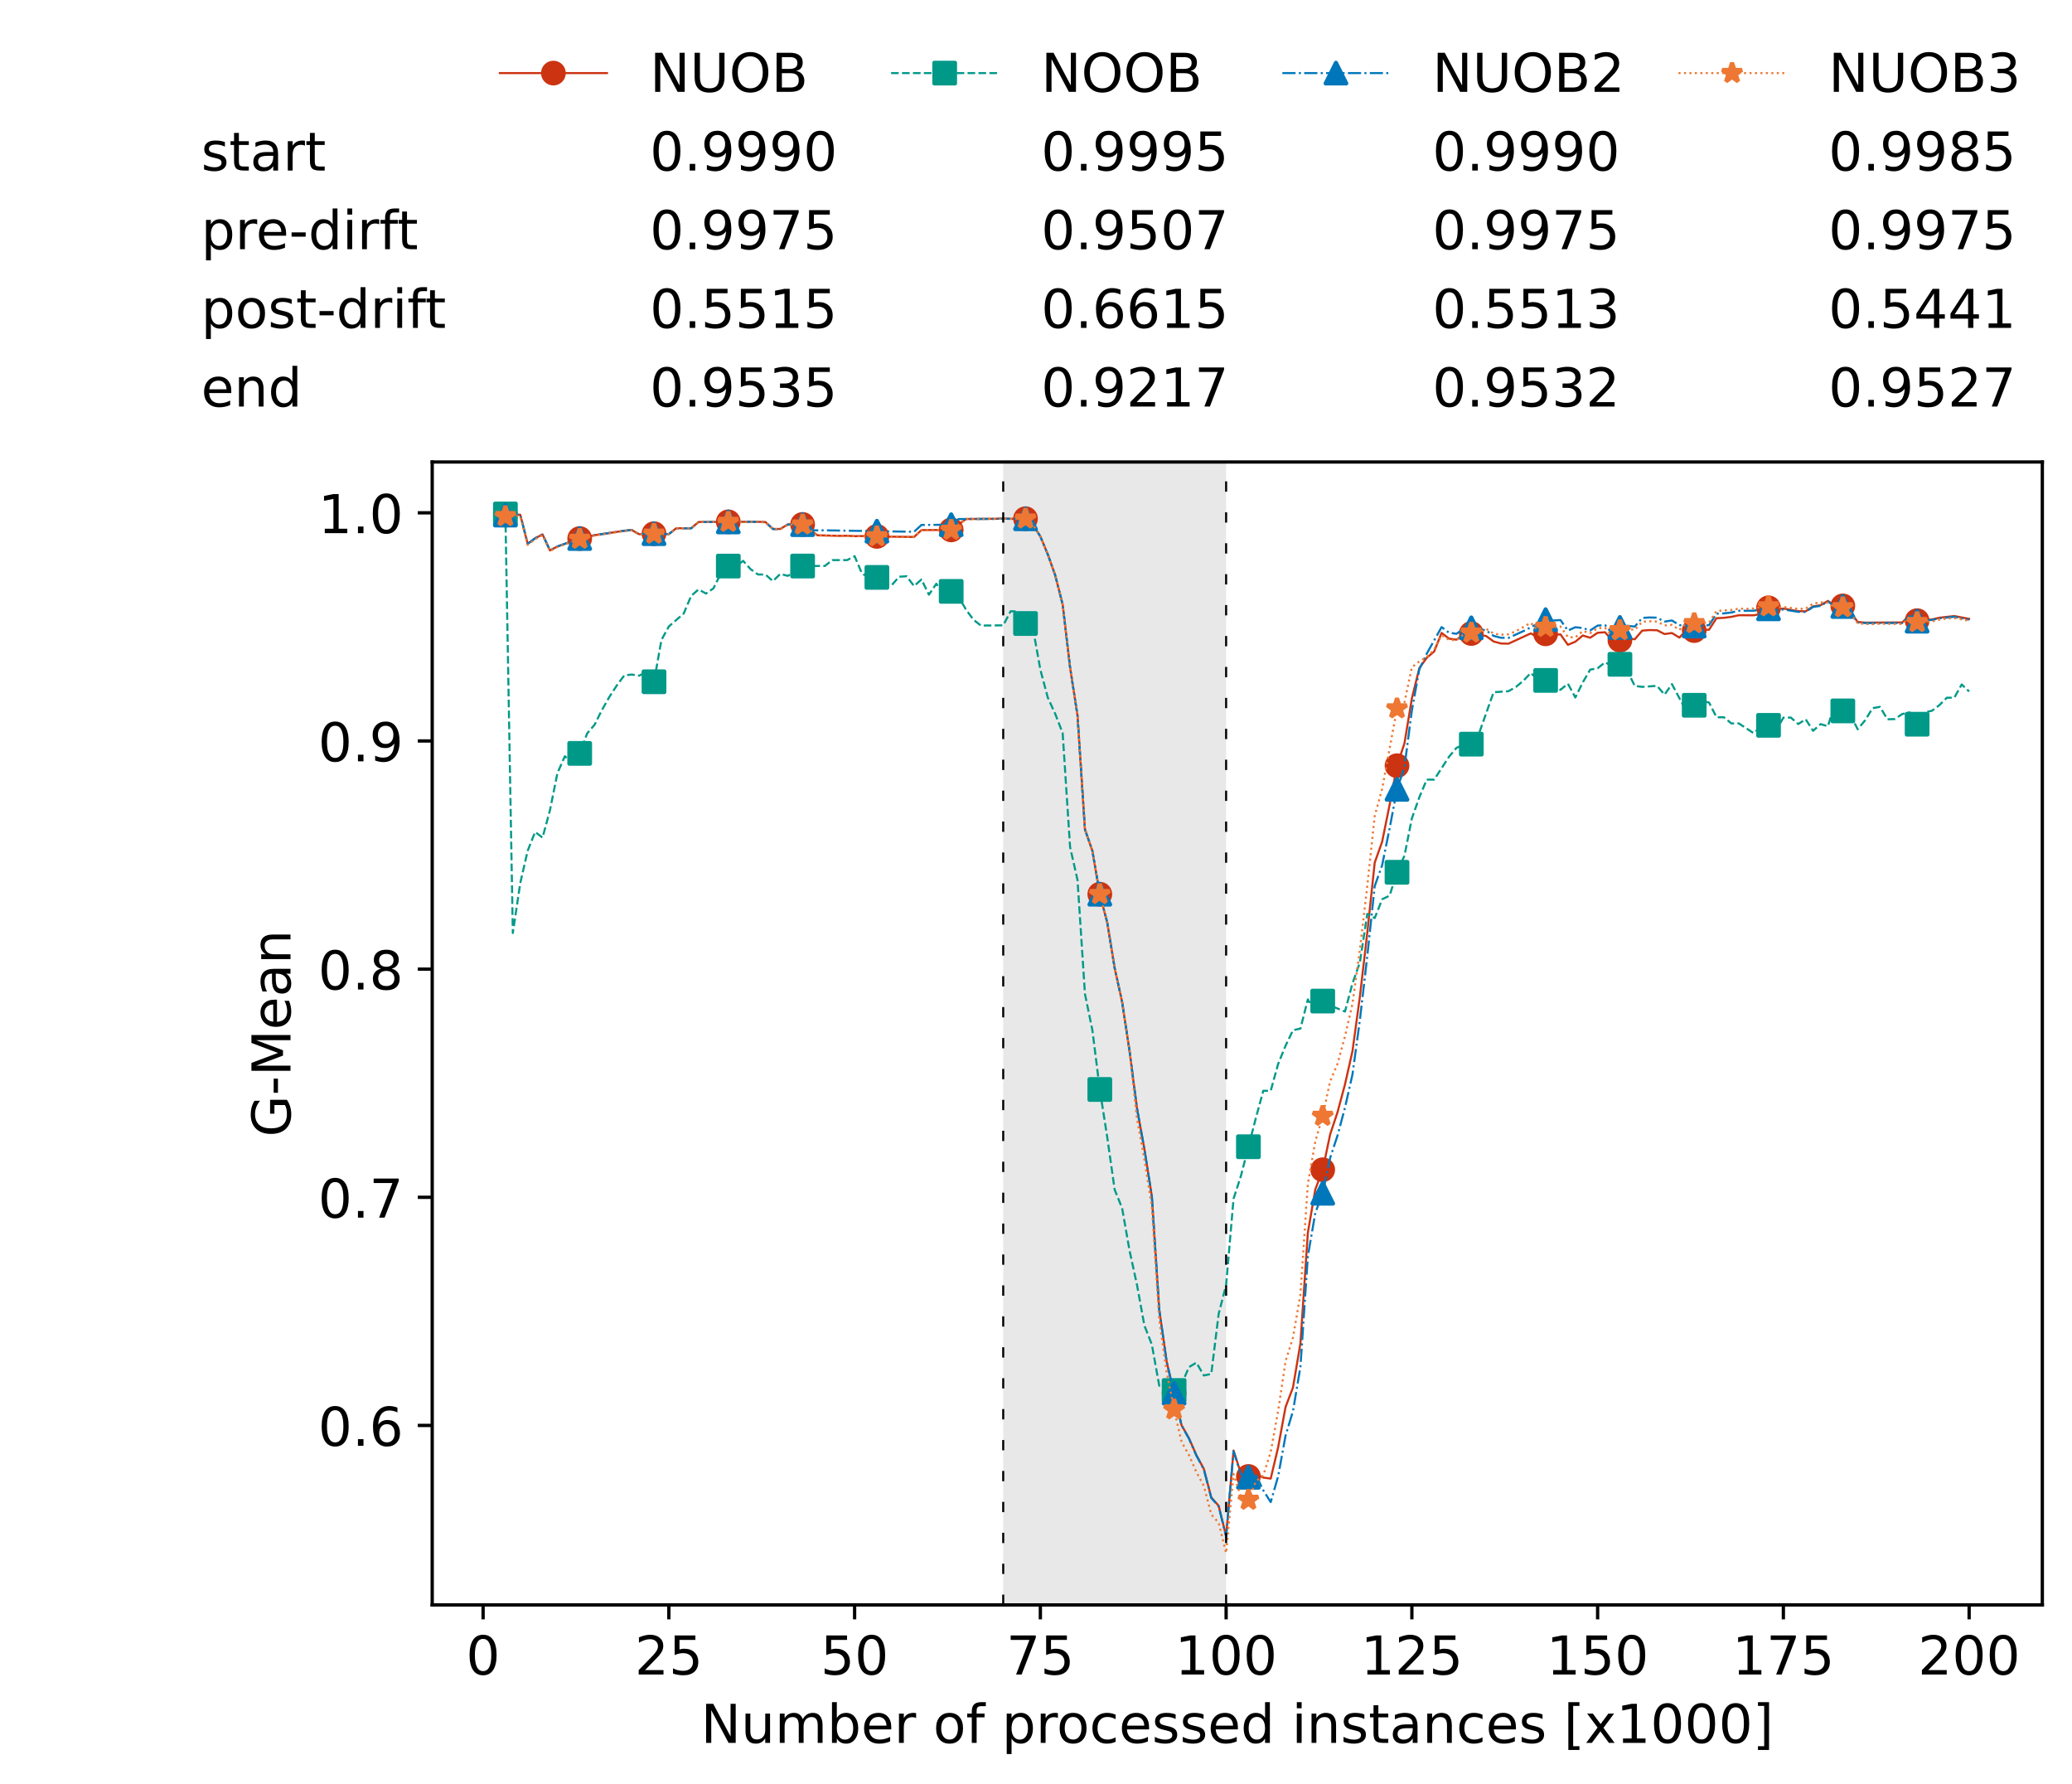 <?xml version="1.0" encoding="utf-8" standalone="no"?>
<!DOCTYPE svg PUBLIC "-//W3C//DTD SVG 1.1//EN"
  "http://www.w3.org/Graphics/SVG/1.1/DTD/svg11.dtd">
<!-- Created with matplotlib (https://matplotlib.org/) -->
<svg height="432.615pt" version="1.1" viewBox="0 0 502.65 432.615" width="502.65pt" xmlns="http://www.w3.org/2000/svg" xmlns:xlink="http://www.w3.org/1999/xlink">
 <defs>
  <style type="text/css">*{stroke-linecap:butt;stroke-linejoin:round;}</style>
 </defs>
 <g id="figure_1">
  <g id="patch_1">
   <path d="M 0 432.615 
L 502.65 432.615 
L 502.65 0 
L 0 0 
z
" style="fill:#ffffff;"/>
  </g>
  <g id="axes_1">
   <g id="patch_2">
    <path d="M 104.85 389.252 
L 495.45 389.252 
L 495.45 112.052 
L 104.85 112.052 
z
" style="fill:#ffffff;"/>
   </g>
   <g id="patch_3">
    <path clip-path="url(#pc6825fe265)" d="M 297.446 389.252 
L 297.446 112.052 
L 243.372 112.052 
L 243.372 389.252 
z
" style="fill:#d3d3d3;opacity:0.5;"/>
   </g>
   <g id="matplotlib.axis_1">
    <g id="xtick_1">
     <g id="line2d_1">
      <defs>
       <path d="M 0 0 
L 0 3.5 
" id="mf5a8498e62" style="stroke:#000000;stroke-width:0.8;"/>
      </defs>
      <g>
       <use style="stroke:#000000;stroke-width:0.8;" x="117.197" xlink:href="#mf5a8498e62" y="389.252"/>
      </g>
     </g>
     <g id="text_1">
      <!-- 0 -->
      <g transform="translate(113.061 406.13)scale(0.13 -0.13)">
       <defs>
        <path d="M 31.781 66.406 
Q 24.172 66.406 20.328 58.906 
Q 16.5 51.422 16.5 36.375 
Q 16.5 21.391 20.328 13.891 
Q 24.172 6.391 31.781 6.391 
Q 39.453 6.391 43.281 13.891 
Q 47.125 21.391 47.125 36.375 
Q 47.125 51.422 43.281 58.906 
Q 39.453 66.406 31.781 66.406 
z
M 31.781 74.219 
Q 44.047 74.219 50.516 64.516 
Q 56.984 54.828 56.984 36.375 
Q 56.984 17.969 50.516 8.266 
Q 44.047 -1.422 31.781 -1.422 
Q 19.531 -1.422 13.062 8.266 
Q 6.594 17.969 6.594 36.375 
Q 6.594 54.828 13.062 64.516 
Q 19.531 74.219 31.781 74.219 
z
" id="DejaVuSans-48"/>
       </defs>
       <use xlink:href="#DejaVuSans-48"/>
      </g>
     </g>
    </g>
    <g id="xtick_2">
     <g id="line2d_2">
      <g>
       <use style="stroke:#000000;stroke-width:0.8;" x="162.259" xlink:href="#mf5a8498e62" y="389.252"/>
      </g>
     </g>
     <g id="text_2">
      <!-- 25 -->
      <g transform="translate(153.988 406.13)scale(0.13 -0.13)">
       <defs>
        <path d="M 19.188 8.297 
L 53.609 8.297 
L 53.609 0 
L 7.328 0 
L 7.328 8.297 
Q 12.938 14.109 22.625 23.891 
Q 32.328 33.688 34.812 36.531 
Q 39.547 41.844 41.422 45.531 
Q 43.312 49.219 43.312 52.781 
Q 43.312 58.594 39.234 62.25 
Q 35.156 65.922 28.609 65.922 
Q 23.969 65.922 18.812 64.312 
Q 13.672 62.703 7.812 59.422 
L 7.812 69.391 
Q 13.766 71.781 18.938 73 
Q 24.125 74.219 28.422 74.219 
Q 39.75 74.219 46.484 68.547 
Q 53.219 62.891 53.219 53.422 
Q 53.219 48.922 51.531 44.891 
Q 49.859 40.875 45.406 35.406 
Q 44.188 33.984 37.641 27.219 
Q 31.109 20.453 19.188 8.297 
z
" id="DejaVuSans-50"/>
        <path d="M 10.797 72.906 
L 49.516 72.906 
L 49.516 64.594 
L 19.828 64.594 
L 19.828 46.734 
Q 21.969 47.469 24.109 47.828 
Q 26.266 48.188 28.422 48.188 
Q 40.625 48.188 47.75 41.5 
Q 54.891 34.812 54.891 23.391 
Q 54.891 11.625 47.562 5.094 
Q 40.234 -1.422 26.906 -1.422 
Q 22.312 -1.422 17.547 -0.641 
Q 12.797 0.141 7.719 1.703 
L 7.719 11.625 
Q 12.109 9.234 16.797 8.062 
Q 21.484 6.891 26.703 6.891 
Q 35.156 6.891 40.078 11.328 
Q 45.016 15.766 45.016 23.391 
Q 45.016 31 40.078 35.438 
Q 35.156 39.891 26.703 39.891 
Q 22.75 39.891 18.812 39.016 
Q 14.891 38.141 10.797 36.281 
z
" id="DejaVuSans-53"/>
       </defs>
       <use xlink:href="#DejaVuSans-50"/>
       <use x="63.623" xlink:href="#DejaVuSans-53"/>
      </g>
     </g>
    </g>
    <g id="xtick_3">
     <g id="line2d_3">
      <g>
       <use style="stroke:#000000;stroke-width:0.8;" x="207.322" xlink:href="#mf5a8498e62" y="389.252"/>
      </g>
     </g>
     <g id="text_3">
      <!-- 50 -->
      <g transform="translate(199.05 406.13)scale(0.13 -0.13)">
       <use xlink:href="#DejaVuSans-53"/>
       <use x="63.623" xlink:href="#DejaVuSans-48"/>
      </g>
     </g>
    </g>
    <g id="xtick_4">
     <g id="line2d_4">
      <g>
       <use style="stroke:#000000;stroke-width:0.8;" x="252.384" xlink:href="#mf5a8498e62" y="389.252"/>
      </g>
     </g>
     <g id="text_4">
      <!-- 75 -->
      <g transform="translate(244.113 406.13)scale(0.13 -0.13)">
       <defs>
        <path d="M 8.203 72.906 
L 55.078 72.906 
L 55.078 68.703 
L 28.609 0 
L 18.312 0 
L 43.219 64.594 
L 8.203 64.594 
z
" id="DejaVuSans-55"/>
       </defs>
       <use xlink:href="#DejaVuSans-55"/>
       <use x="63.623" xlink:href="#DejaVuSans-53"/>
      </g>
     </g>
    </g>
    <g id="xtick_5">
     <g id="line2d_5">
      <g>
       <use style="stroke:#000000;stroke-width:0.8;" x="297.446" xlink:href="#mf5a8498e62" y="389.252"/>
      </g>
     </g>
     <g id="text_5">
      <!-- 100 -->
      <g transform="translate(285.039 406.13)scale(0.13 -0.13)">
       <defs>
        <path d="M 12.406 8.297 
L 28.516 8.297 
L 28.516 63.922 
L 10.984 60.406 
L 10.984 69.391 
L 28.422 72.906 
L 38.281 72.906 
L 38.281 8.297 
L 54.391 8.297 
L 54.391 0 
L 12.406 0 
z
" id="DejaVuSans-49"/>
       </defs>
       <use xlink:href="#DejaVuSans-49"/>
       <use x="63.623" xlink:href="#DejaVuSans-48"/>
       <use x="127.246" xlink:href="#DejaVuSans-48"/>
      </g>
     </g>
    </g>
    <g id="xtick_6">
     <g id="line2d_6">
      <g>
       <use style="stroke:#000000;stroke-width:0.8;" x="342.509" xlink:href="#mf5a8498e62" y="389.252"/>
      </g>
     </g>
     <g id="text_6">
      <!-- 125 -->
      <g transform="translate(330.102 406.13)scale(0.13 -0.13)">
       <use xlink:href="#DejaVuSans-49"/>
       <use x="63.623" xlink:href="#DejaVuSans-50"/>
       <use x="127.246" xlink:href="#DejaVuSans-53"/>
      </g>
     </g>
    </g>
    <g id="xtick_7">
     <g id="line2d_7">
      <g>
       <use style="stroke:#000000;stroke-width:0.8;" x="387.571" xlink:href="#mf5a8498e62" y="389.252"/>
      </g>
     </g>
     <g id="text_7">
      <!-- 150 -->
      <g transform="translate(375.164 406.13)scale(0.13 -0.13)">
       <use xlink:href="#DejaVuSans-49"/>
       <use x="63.623" xlink:href="#DejaVuSans-53"/>
       <use x="127.246" xlink:href="#DejaVuSans-48"/>
      </g>
     </g>
    </g>
    <g id="xtick_8">
     <g id="line2d_8">
      <g>
       <use style="stroke:#000000;stroke-width:0.8;" x="432.633" xlink:href="#mf5a8498e62" y="389.252"/>
      </g>
     </g>
     <g id="text_8">
      <!-- 175 -->
      <g transform="translate(420.226 406.13)scale(0.13 -0.13)">
       <use xlink:href="#DejaVuSans-49"/>
       <use x="63.623" xlink:href="#DejaVuSans-55"/>
       <use x="127.246" xlink:href="#DejaVuSans-53"/>
      </g>
     </g>
    </g>
    <g id="xtick_9">
     <g id="line2d_9">
      <g>
       <use style="stroke:#000000;stroke-width:0.8;" x="477.695" xlink:href="#mf5a8498e62" y="389.252"/>
      </g>
     </g>
     <g id="text_9">
      <!-- 200 -->
      <g transform="translate(465.289 406.13)scale(0.13 -0.13)">
       <use xlink:href="#DejaVuSans-50"/>
       <use x="63.623" xlink:href="#DejaVuSans-48"/>
       <use x="127.246" xlink:href="#DejaVuSans-48"/>
      </g>
     </g>
    </g>
    <g id="text_10">
     <!-- Number of processed instances [x1000] -->
     <g transform="translate(170.025 422.711)scale(0.13 -0.13)">
      <defs>
       <path d="M 9.812 72.906 
L 23.094 72.906 
L 55.422 11.922 
L 55.422 72.906 
L 64.984 72.906 
L 64.984 0 
L 51.703 0 
L 19.391 60.984 
L 19.391 0 
L 9.812 0 
z
" id="DejaVuSans-78"/>
       <path d="M 8.5 21.578 
L 8.5 54.688 
L 17.484 54.688 
L 17.484 21.922 
Q 17.484 14.156 20.5 10.266 
Q 23.531 6.391 29.594 6.391 
Q 36.859 6.391 41.078 11.031 
Q 45.312 15.672 45.312 23.688 
L 45.312 54.688 
L 54.297 54.688 
L 54.297 0 
L 45.312 0 
L 45.312 8.406 
Q 42.047 3.422 37.719 1 
Q 33.406 -1.422 27.688 -1.422 
Q 18.266 -1.422 13.375 4.438 
Q 8.5 10.297 8.5 21.578 
z
M 31.109 56 
z
" id="DejaVuSans-117"/>
       <path d="M 52 44.188 
Q 55.375 50.25 60.062 53.125 
Q 64.75 56 71.094 56 
Q 79.641 56 84.281 50.016 
Q 88.922 44.047 88.922 33.016 
L 88.922 0 
L 79.891 0 
L 79.891 32.719 
Q 79.891 40.578 77.094 44.375 
Q 74.312 48.188 68.609 48.188 
Q 61.625 48.188 57.562 43.547 
Q 53.516 38.922 53.516 30.906 
L 53.516 0 
L 44.484 0 
L 44.484 32.719 
Q 44.484 40.625 41.703 44.406 
Q 38.922 48.188 33.109 48.188 
Q 26.219 48.188 22.156 43.531 
Q 18.109 38.875 18.109 30.906 
L 18.109 0 
L 9.078 0 
L 9.078 54.688 
L 18.109 54.688 
L 18.109 46.188 
Q 21.188 51.219 25.484 53.609 
Q 29.781 56 35.688 56 
Q 41.656 56 45.828 52.969 
Q 50 49.953 52 44.188 
z
" id="DejaVuSans-109"/>
       <path d="M 48.688 27.297 
Q 48.688 37.203 44.609 42.844 
Q 40.531 48.484 33.406 48.484 
Q 26.266 48.484 22.188 42.844 
Q 18.109 37.203 18.109 27.297 
Q 18.109 17.391 22.188 11.75 
Q 26.266 6.109 33.406 6.109 
Q 40.531 6.109 44.609 11.75 
Q 48.688 17.391 48.688 27.297 
z
M 18.109 46.391 
Q 20.953 51.266 25.266 53.625 
Q 29.594 56 35.594 56 
Q 45.562 56 51.781 48.094 
Q 58.016 40.188 58.016 27.297 
Q 58.016 14.406 51.781 6.484 
Q 45.562 -1.422 35.594 -1.422 
Q 29.594 -1.422 25.266 0.953 
Q 20.953 3.328 18.109 8.203 
L 18.109 0 
L 9.078 0 
L 9.078 75.984 
L 18.109 75.984 
z
" id="DejaVuSans-98"/>
       <path d="M 56.203 29.594 
L 56.203 25.203 
L 14.891 25.203 
Q 15.484 15.922 20.484 11.062 
Q 25.484 6.203 34.422 6.203 
Q 39.594 6.203 44.453 7.469 
Q 49.312 8.734 54.109 11.281 
L 54.109 2.781 
Q 49.266 0.734 44.188 -0.344 
Q 39.109 -1.422 33.891 -1.422 
Q 20.797 -1.422 13.156 6.188 
Q 5.516 13.812 5.516 26.812 
Q 5.516 40.234 12.766 48.109 
Q 20.016 56 32.328 56 
Q 43.359 56 49.781 48.891 
Q 56.203 41.797 56.203 29.594 
z
M 47.219 32.234 
Q 47.125 39.594 43.094 43.984 
Q 39.062 48.391 32.422 48.391 
Q 24.906 48.391 20.391 44.141 
Q 15.875 39.891 15.188 32.172 
z
" id="DejaVuSans-101"/>
       <path d="M 41.109 46.297 
Q 39.594 47.172 37.812 47.578 
Q 36.031 48 33.891 48 
Q 26.266 48 22.188 43.047 
Q 18.109 38.094 18.109 28.812 
L 18.109 0 
L 9.078 0 
L 9.078 54.688 
L 18.109 54.688 
L 18.109 46.188 
Q 20.953 51.172 25.484 53.578 
Q 30.031 56 36.531 56 
Q 37.453 56 38.578 55.875 
Q 39.703 55.766 41.062 55.516 
z
" id="DejaVuSans-114"/>
       <path id="DejaVuSans-32"/>
       <path d="M 30.609 48.391 
Q 23.391 48.391 19.188 42.75 
Q 14.984 37.109 14.984 27.297 
Q 14.984 17.484 19.156 11.844 
Q 23.344 6.203 30.609 6.203 
Q 37.797 6.203 41.984 11.859 
Q 46.188 17.531 46.188 27.297 
Q 46.188 37.016 41.984 42.703 
Q 37.797 48.391 30.609 48.391 
z
M 30.609 56 
Q 42.328 56 49.016 48.375 
Q 55.719 40.766 55.719 27.297 
Q 55.719 13.875 49.016 6.219 
Q 42.328 -1.422 30.609 -1.422 
Q 18.844 -1.422 12.172 6.219 
Q 5.516 13.875 5.516 27.297 
Q 5.516 40.766 12.172 48.375 
Q 18.844 56 30.609 56 
z
" id="DejaVuSans-111"/>
       <path d="M 37.109 75.984 
L 37.109 68.5 
L 28.516 68.5 
Q 23.688 68.5 21.797 66.547 
Q 19.922 64.594 19.922 59.516 
L 19.922 54.688 
L 34.719 54.688 
L 34.719 47.703 
L 19.922 47.703 
L 19.922 0 
L 10.891 0 
L 10.891 47.703 
L 2.297 47.703 
L 2.297 54.688 
L 10.891 54.688 
L 10.891 58.5 
Q 10.891 67.625 15.141 71.797 
Q 19.391 75.984 28.609 75.984 
z
" id="DejaVuSans-102"/>
       <path d="M 18.109 8.203 
L 18.109 -20.797 
L 9.078 -20.797 
L 9.078 54.688 
L 18.109 54.688 
L 18.109 46.391 
Q 20.953 51.266 25.266 53.625 
Q 29.594 56 35.594 56 
Q 45.562 56 51.781 48.094 
Q 58.016 40.188 58.016 27.297 
Q 58.016 14.406 51.781 6.484 
Q 45.562 -1.422 35.594 -1.422 
Q 29.594 -1.422 25.266 0.953 
Q 20.953 3.328 18.109 8.203 
z
M 48.688 27.297 
Q 48.688 37.203 44.609 42.844 
Q 40.531 48.484 33.406 48.484 
Q 26.266 48.484 22.188 42.844 
Q 18.109 37.203 18.109 27.297 
Q 18.109 17.391 22.188 11.75 
Q 26.266 6.109 33.406 6.109 
Q 40.531 6.109 44.609 11.75 
Q 48.688 17.391 48.688 27.297 
z
" id="DejaVuSans-112"/>
       <path d="M 48.781 52.594 
L 48.781 44.188 
Q 44.969 46.297 41.141 47.344 
Q 37.312 48.391 33.406 48.391 
Q 24.656 48.391 19.812 42.844 
Q 14.984 37.312 14.984 27.297 
Q 14.984 17.281 19.812 11.734 
Q 24.656 6.203 33.406 6.203 
Q 37.312 6.203 41.141 7.25 
Q 44.969 8.297 48.781 10.406 
L 48.781 2.094 
Q 45.016 0.344 40.984 -0.531 
Q 36.969 -1.422 32.422 -1.422 
Q 20.062 -1.422 12.781 6.344 
Q 5.516 14.109 5.516 27.297 
Q 5.516 40.672 12.859 48.328 
Q 20.219 56 33.016 56 
Q 37.156 56 41.109 55.141 
Q 45.062 54.297 48.781 52.594 
z
" id="DejaVuSans-99"/>
       <path d="M 44.281 53.078 
L 44.281 44.578 
Q 40.484 46.531 36.375 47.5 
Q 32.281 48.484 27.875 48.484 
Q 21.188 48.484 17.844 46.438 
Q 14.5 44.391 14.5 40.281 
Q 14.5 37.156 16.891 35.375 
Q 19.281 33.594 26.516 31.984 
L 29.594 31.297 
Q 39.156 29.25 43.188 25.516 
Q 47.219 21.781 47.219 15.094 
Q 47.219 7.469 41.188 3.016 
Q 35.156 -1.422 24.609 -1.422 
Q 20.219 -1.422 15.453 -0.562 
Q 10.688 0.297 5.422 2 
L 5.422 11.281 
Q 10.406 8.688 15.234 7.391 
Q 20.062 6.109 24.812 6.109 
Q 31.156 6.109 34.562 8.281 
Q 37.984 10.453 37.984 14.406 
Q 37.984 18.062 35.516 20.016 
Q 33.062 21.969 24.703 23.781 
L 21.578 24.516 
Q 13.234 26.266 9.516 29.906 
Q 5.812 33.547 5.812 39.891 
Q 5.812 47.609 11.281 51.797 
Q 16.75 56 26.812 56 
Q 31.781 56 36.172 55.266 
Q 40.578 54.547 44.281 53.078 
z
" id="DejaVuSans-115"/>
       <path d="M 45.406 46.391 
L 45.406 75.984 
L 54.391 75.984 
L 54.391 0 
L 45.406 0 
L 45.406 8.203 
Q 42.578 3.328 38.25 0.953 
Q 33.938 -1.422 27.875 -1.422 
Q 17.969 -1.422 11.734 6.484 
Q 5.516 14.406 5.516 27.297 
Q 5.516 40.188 11.734 48.094 
Q 17.969 56 27.875 56 
Q 33.938 56 38.25 53.625 
Q 42.578 51.266 45.406 46.391 
z
M 14.797 27.297 
Q 14.797 17.391 18.875 11.75 
Q 22.953 6.109 30.078 6.109 
Q 37.203 6.109 41.297 11.75 
Q 45.406 17.391 45.406 27.297 
Q 45.406 37.203 41.297 42.844 
Q 37.203 48.484 30.078 48.484 
Q 22.953 48.484 18.875 42.844 
Q 14.797 37.203 14.797 27.297 
z
" id="DejaVuSans-100"/>
       <path d="M 9.422 54.688 
L 18.406 54.688 
L 18.406 0 
L 9.422 0 
z
M 9.422 75.984 
L 18.406 75.984 
L 18.406 64.594 
L 9.422 64.594 
z
" id="DejaVuSans-105"/>
       <path d="M 54.891 33.016 
L 54.891 0 
L 45.906 0 
L 45.906 32.719 
Q 45.906 40.484 42.875 44.328 
Q 39.844 48.188 33.797 48.188 
Q 26.516 48.188 22.312 43.547 
Q 18.109 38.922 18.109 30.906 
L 18.109 0 
L 9.078 0 
L 9.078 54.688 
L 18.109 54.688 
L 18.109 46.188 
Q 21.344 51.125 25.703 53.562 
Q 30.078 56 35.797 56 
Q 45.219 56 50.047 50.172 
Q 54.891 44.344 54.891 33.016 
z
" id="DejaVuSans-110"/>
       <path d="M 18.312 70.219 
L 18.312 54.688 
L 36.812 54.688 
L 36.812 47.703 
L 18.312 47.703 
L 18.312 18.016 
Q 18.312 11.328 20.141 9.422 
Q 21.969 7.516 27.594 7.516 
L 36.812 7.516 
L 36.812 0 
L 27.594 0 
Q 17.188 0 13.234 3.875 
Q 9.281 7.766 9.281 18.016 
L 9.281 47.703 
L 2.688 47.703 
L 2.688 54.688 
L 9.281 54.688 
L 9.281 70.219 
z
" id="DejaVuSans-116"/>
       <path d="M 34.281 27.484 
Q 23.391 27.484 19.188 25 
Q 14.984 22.516 14.984 16.5 
Q 14.984 11.719 18.141 8.906 
Q 21.297 6.109 26.703 6.109 
Q 34.188 6.109 38.703 11.406 
Q 43.219 16.703 43.219 25.484 
L 43.219 27.484 
z
M 52.203 31.203 
L 52.203 0 
L 43.219 0 
L 43.219 8.297 
Q 40.141 3.328 35.547 0.953 
Q 30.953 -1.422 24.312 -1.422 
Q 15.922 -1.422 10.953 3.297 
Q 6 8.016 6 15.922 
Q 6 25.141 12.172 29.828 
Q 18.359 34.516 30.609 34.516 
L 43.219 34.516 
L 43.219 35.406 
Q 43.219 41.609 39.141 45 
Q 35.062 48.391 27.688 48.391 
Q 23 48.391 18.547 47.266 
Q 14.109 46.141 10.016 43.891 
L 10.016 52.203 
Q 14.938 54.109 19.578 55.047 
Q 24.219 56 28.609 56 
Q 40.484 56 46.344 49.844 
Q 52.203 43.703 52.203 31.203 
z
" id="DejaVuSans-97"/>
       <path d="M 8.594 75.984 
L 29.297 75.984 
L 29.297 69 
L 17.578 69 
L 17.578 -6.203 
L 29.297 -6.203 
L 29.297 -13.188 
L 8.594 -13.188 
z
" id="DejaVuSans-91"/>
       <path d="M 54.891 54.688 
L 35.109 28.078 
L 55.906 0 
L 45.312 0 
L 29.391 21.484 
L 13.484 0 
L 2.875 0 
L 24.125 28.609 
L 4.688 54.688 
L 15.281 54.688 
L 29.781 35.203 
L 44.281 54.688 
z
" id="DejaVuSans-120"/>
       <path d="M 30.422 75.984 
L 30.422 -13.188 
L 9.719 -13.188 
L 9.719 -6.203 
L 21.391 -6.203 
L 21.391 69 
L 9.719 69 
L 9.719 75.984 
z
" id="DejaVuSans-93"/>
      </defs>
      <use xlink:href="#DejaVuSans-78"/>
      <use x="74.805" xlink:href="#DejaVuSans-117"/>
      <use x="138.184" xlink:href="#DejaVuSans-109"/>
      <use x="235.596" xlink:href="#DejaVuSans-98"/>
      <use x="299.072" xlink:href="#DejaVuSans-101"/>
      <use x="360.596" xlink:href="#DejaVuSans-114"/>
      <use x="401.709" xlink:href="#DejaVuSans-32"/>
      <use x="433.496" xlink:href="#DejaVuSans-111"/>
      <use x="494.678" xlink:href="#DejaVuSans-102"/>
      <use x="529.883" xlink:href="#DejaVuSans-32"/>
      <use x="561.67" xlink:href="#DejaVuSans-112"/>
      <use x="625.146" xlink:href="#DejaVuSans-114"/>
      <use x="664.01" xlink:href="#DejaVuSans-111"/>
      <use x="725.191" xlink:href="#DejaVuSans-99"/>
      <use x="780.172" xlink:href="#DejaVuSans-101"/>
      <use x="841.695" xlink:href="#DejaVuSans-115"/>
      <use x="893.795" xlink:href="#DejaVuSans-115"/>
      <use x="945.895" xlink:href="#DejaVuSans-101"/>
      <use x="1007.418" xlink:href="#DejaVuSans-100"/>
      <use x="1070.895" xlink:href="#DejaVuSans-32"/>
      <use x="1102.682" xlink:href="#DejaVuSans-105"/>
      <use x="1130.465" xlink:href="#DejaVuSans-110"/>
      <use x="1193.844" xlink:href="#DejaVuSans-115"/>
      <use x="1245.943" xlink:href="#DejaVuSans-116"/>
      <use x="1285.152" xlink:href="#DejaVuSans-97"/>
      <use x="1346.432" xlink:href="#DejaVuSans-110"/>
      <use x="1409.811" xlink:href="#DejaVuSans-99"/>
      <use x="1464.791" xlink:href="#DejaVuSans-101"/>
      <use x="1526.314" xlink:href="#DejaVuSans-115"/>
      <use x="1578.414" xlink:href="#DejaVuSans-32"/>
      <use x="1610.201" xlink:href="#DejaVuSans-91"/>
      <use x="1649.215" xlink:href="#DejaVuSans-120"/>
      <use x="1708.395" xlink:href="#DejaVuSans-49"/>
      <use x="1772.018" xlink:href="#DejaVuSans-48"/>
      <use x="1835.641" xlink:href="#DejaVuSans-48"/>
      <use x="1899.264" xlink:href="#DejaVuSans-48"/>
      <use x="1962.887" xlink:href="#DejaVuSans-93"/>
     </g>
    </g>
   </g>
   <g id="matplotlib.axis_2">
    <g id="ytick_1">
     <g id="line2d_10">
      <defs>
       <path d="M 0 0 
L -3.5 0 
" id="m17ad41847a" style="stroke:#000000;stroke-width:0.8;"/>
      </defs>
      <g>
       <use style="stroke:#000000;stroke-width:0.8;" x="104.85" xlink:href="#m17ad41847a" y="345.719"/>
      </g>
     </g>
     <g id="text_11">
      <!-- 0.6 -->
      <g transform="translate(77.176 350.658)scale(0.13 -0.13)">
       <defs>
        <path d="M 10.688 12.406 
L 21 12.406 
L 21 0 
L 10.688 0 
z
" id="DejaVuSans-46"/>
        <path d="M 33.016 40.375 
Q 26.375 40.375 22.484 35.828 
Q 18.609 31.297 18.609 23.391 
Q 18.609 15.531 22.484 10.953 
Q 26.375 6.391 33.016 6.391 
Q 39.656 6.391 43.531 10.953 
Q 47.406 15.531 47.406 23.391 
Q 47.406 31.297 43.531 35.828 
Q 39.656 40.375 33.016 40.375 
z
M 52.594 71.297 
L 52.594 62.312 
Q 48.875 64.062 45.094 64.984 
Q 41.312 65.922 37.594 65.922 
Q 27.828 65.922 22.672 59.328 
Q 17.531 52.734 16.797 39.406 
Q 19.672 43.656 24.016 45.922 
Q 28.375 48.188 33.594 48.188 
Q 44.578 48.188 50.953 41.516 
Q 57.328 34.859 57.328 23.391 
Q 57.328 12.156 50.688 5.359 
Q 44.047 -1.422 33.016 -1.422 
Q 20.359 -1.422 13.672 8.266 
Q 6.984 17.969 6.984 36.375 
Q 6.984 53.656 15.188 63.938 
Q 23.391 74.219 37.203 74.219 
Q 40.922 74.219 44.703 73.484 
Q 48.484 72.75 52.594 71.297 
z
" id="DejaVuSans-54"/>
       </defs>
       <use xlink:href="#DejaVuSans-48"/>
       <use x="63.623" xlink:href="#DejaVuSans-46"/>
       <use x="95.41" xlink:href="#DejaVuSans-54"/>
      </g>
     </g>
    </g>
    <g id="ytick_2">
     <g id="line2d_11">
      <g>
       <use style="stroke:#000000;stroke-width:0.8;" x="104.85" xlink:href="#m17ad41847a" y="290.383"/>
      </g>
     </g>
     <g id="text_12">
      <!-- 0.7 -->
      <g transform="translate(77.176 295.322)scale(0.13 -0.13)">
       <use xlink:href="#DejaVuSans-48"/>
       <use x="63.623" xlink:href="#DejaVuSans-46"/>
       <use x="95.41" xlink:href="#DejaVuSans-55"/>
      </g>
     </g>
    </g>
    <g id="ytick_3">
     <g id="line2d_12">
      <g>
       <use style="stroke:#000000;stroke-width:0.8;" x="104.85" xlink:href="#m17ad41847a" y="235.046"/>
      </g>
     </g>
     <g id="text_13">
      <!-- 0.8 -->
      <g transform="translate(77.176 239.985)scale(0.13 -0.13)">
       <defs>
        <path d="M 31.781 34.625 
Q 24.75 34.625 20.719 30.859 
Q 16.703 27.094 16.703 20.516 
Q 16.703 13.922 20.719 10.156 
Q 24.75 6.391 31.781 6.391 
Q 38.812 6.391 42.859 10.172 
Q 46.922 13.969 46.922 20.516 
Q 46.922 27.094 42.891 30.859 
Q 38.875 34.625 31.781 34.625 
z
M 21.922 38.812 
Q 15.578 40.375 12.031 44.719 
Q 8.5 49.078 8.5 55.328 
Q 8.5 64.062 14.719 69.141 
Q 20.953 74.219 31.781 74.219 
Q 42.672 74.219 48.875 69.141 
Q 55.078 64.062 55.078 55.328 
Q 55.078 49.078 51.531 44.719 
Q 48 40.375 41.703 38.812 
Q 48.828 37.156 52.797 32.312 
Q 56.781 27.484 56.781 20.516 
Q 56.781 9.906 50.312 4.234 
Q 43.844 -1.422 31.781 -1.422 
Q 19.734 -1.422 13.25 4.234 
Q 6.781 9.906 6.781 20.516 
Q 6.781 27.484 10.781 32.312 
Q 14.797 37.156 21.922 38.812 
z
M 18.312 54.391 
Q 18.312 48.734 21.844 45.562 
Q 25.391 42.391 31.781 42.391 
Q 38.141 42.391 41.719 45.562 
Q 45.312 48.734 45.312 54.391 
Q 45.312 60.062 41.719 63.234 
Q 38.141 66.406 31.781 66.406 
Q 25.391 66.406 21.844 63.234 
Q 18.312 60.062 18.312 54.391 
z
" id="DejaVuSans-56"/>
       </defs>
       <use xlink:href="#DejaVuSans-48"/>
       <use x="63.623" xlink:href="#DejaVuSans-46"/>
       <use x="95.41" xlink:href="#DejaVuSans-56"/>
      </g>
     </g>
    </g>
    <g id="ytick_4">
     <g id="line2d_13">
      <g>
       <use style="stroke:#000000;stroke-width:0.8;" x="104.85" xlink:href="#m17ad41847a" y="179.709"/>
      </g>
     </g>
     <g id="text_14">
      <!-- 0.9 -->
      <g transform="translate(77.176 184.648)scale(0.13 -0.13)">
       <defs>
        <path d="M 10.984 1.516 
L 10.984 10.5 
Q 14.703 8.734 18.5 7.812 
Q 22.312 6.891 25.984 6.891 
Q 35.75 6.891 40.891 13.453 
Q 46.047 20.016 46.781 33.406 
Q 43.953 29.203 39.594 26.953 
Q 35.25 24.703 29.984 24.703 
Q 19.047 24.703 12.672 31.312 
Q 6.297 37.938 6.297 49.422 
Q 6.297 60.641 12.938 67.422 
Q 19.578 74.219 30.609 74.219 
Q 43.266 74.219 49.922 64.516 
Q 56.594 54.828 56.594 36.375 
Q 56.594 19.141 48.406 8.859 
Q 40.234 -1.422 26.422 -1.422 
Q 22.703 -1.422 18.891 -0.688 
Q 15.094 0.047 10.984 1.516 
z
M 30.609 32.422 
Q 37.25 32.422 41.125 36.953 
Q 45.016 41.5 45.016 49.422 
Q 45.016 57.281 41.125 61.844 
Q 37.25 66.406 30.609 66.406 
Q 23.969 66.406 20.094 61.844 
Q 16.219 57.281 16.219 49.422 
Q 16.219 41.5 20.094 36.953 
Q 23.969 32.422 30.609 32.422 
z
" id="DejaVuSans-57"/>
       </defs>
       <use xlink:href="#DejaVuSans-48"/>
       <use x="63.623" xlink:href="#DejaVuSans-46"/>
       <use x="95.41" xlink:href="#DejaVuSans-57"/>
      </g>
     </g>
    </g>
    <g id="ytick_5">
     <g id="line2d_14">
      <g>
       <use style="stroke:#000000;stroke-width:0.8;" x="104.85" xlink:href="#m17ad41847a" y="124.372"/>
      </g>
     </g>
     <g id="text_15">
      <!-- 1.0 -->
      <g transform="translate(77.176 129.311)scale(0.13 -0.13)">
       <use xlink:href="#DejaVuSans-49"/>
       <use x="63.623" xlink:href="#DejaVuSans-46"/>
       <use x="95.41" xlink:href="#DejaVuSans-48"/>
      </g>
     </g>
    </g>
    <g id="text_16">
     <!-- G-Mean -->
     <g transform="translate(70.472 275.744)rotate(-90)scale(0.13 -0.13)">
      <defs>
       <path d="M 59.516 10.406 
L 59.516 29.984 
L 43.406 29.984 
L 43.406 38.094 
L 69.281 38.094 
L 69.281 6.781 
Q 63.578 2.734 56.688 0.656 
Q 49.812 -1.422 42 -1.422 
Q 24.906 -1.422 15.25 8.562 
Q 5.609 18.562 5.609 36.375 
Q 5.609 54.25 15.25 64.234 
Q 24.906 74.219 42 74.219 
Q 49.125 74.219 55.547 72.453 
Q 61.969 70.703 67.391 67.281 
L 67.391 56.781 
Q 61.922 61.422 55.766 63.766 
Q 49.609 66.109 42.828 66.109 
Q 29.438 66.109 22.719 58.641 
Q 16.016 51.172 16.016 36.375 
Q 16.016 21.625 22.719 14.156 
Q 29.438 6.688 42.828 6.688 
Q 48.047 6.688 52.141 7.594 
Q 56.25 8.5 59.516 10.406 
z
" id="DejaVuSans-71"/>
       <path d="M 4.891 31.391 
L 31.203 31.391 
L 31.203 23.391 
L 4.891 23.391 
z
" id="DejaVuSans-45"/>
       <path d="M 9.812 72.906 
L 24.516 72.906 
L 43.109 23.297 
L 61.812 72.906 
L 76.516 72.906 
L 76.516 0 
L 66.891 0 
L 66.891 64.016 
L 48.094 14.016 
L 38.188 14.016 
L 19.391 64.016 
L 19.391 0 
L 9.812 0 
z
" id="DejaVuSans-77"/>
      </defs>
      <use xlink:href="#DejaVuSans-71"/>
      <use x="77.49" xlink:href="#DejaVuSans-45"/>
      <use x="113.574" xlink:href="#DejaVuSans-77"/>
      <use x="199.854" xlink:href="#DejaVuSans-101"/>
      <use x="261.377" xlink:href="#DejaVuSans-97"/>
      <use x="322.656" xlink:href="#DejaVuSans-110"/>
     </g>
    </g>
   </g>
   <g id="line2d_15"/>
   <g id="line2d_16"/>
   <g id="line2d_17"/>
   <g id="line2d_18"/>
   <g id="line2d_19"/>
   <g id="line2d_20">
    <path clip-path="url(#pc6825fe265)" d="M 122.605 124.932 
L 126.21 124.837 
L 128.012 131.887 
L 129.815 130.552 
L 131.617 129.615 
L 133.419 133.5 
L 135.222 132.533 
L 140.629 130.613 
L 144.234 129.804 
L 151.444 128.723 
L 153.247 128.543 
L 155.049 129.566 
L 156.852 129.404 
L 162.259 129.53 
L 164.062 128.111 
L 167.667 128.111 
L 169.469 126.601 
L 176.679 126.56 
L 180.284 126.559 
L 182.087 126.503 
L 185.692 126.615 
L 187.494 128.274 
L 189.297 128.288 
L 191.099 127.192 
L 194.704 127.192 
L 198.309 129.826 
L 203.717 129.966 
L 205.519 129.938 
L 207.322 130.036 
L 209.124 130.008 
L 212.729 130.092 
L 216.334 130.163 
L 221.742 130.233 
L 223.544 128.56 
L 230.754 128.518 
L 234.359 125.87 
L 241.569 125.827 
L 243.372 125.743 
L 245.174 125.828 
L 248.779 125.8 
L 250.581 127.229 
L 252.384 130.102 
L 254.186 134.435 
L 255.989 139.531 
L 257.791 146.598 
L 259.594 161.888 
L 261.396 173.544 
L 263.199 201.17 
L 265.001 206.338 
L 266.804 216.877 
L 268.606 223.729 
L 270.409 234.792 
L 272.211 242.98 
L 274.014 254.835 
L 275.816 268.768 
L 277.619 278.702 
L 279.421 290.071 
L 281.224 317.626 
L 283.026 330.27 
L 286.631 345.652 
L 288.434 348.831 
L 290.236 352.923 
L 292.039 356.246 
L 293.841 363.163 
L 295.644 365.228 
L 297.446 372.541 
L 299.249 351.797 
L 301.051 357.403 
L 302.854 358.087 
L 304.656 357.462 
L 306.459 358.362 
L 308.261 358.613 
L 310.064 351.025 
L 311.866 341.241 
L 313.669 336.509 
L 315.471 325.812 
L 317.274 298.968 
L 319.076 288.503 
L 320.879 283.702 
L 322.681 275.136 
L 324.484 269.71 
L 326.286 262.98 
L 328.089 254.985 
L 329.891 241.769 
L 331.694 226.223 
L 333.496 209.216 
L 335.299 204.135 
L 337.101 195.232 
L 338.904 185.709 
L 340.706 180.305 
L 342.509 169.389 
L 344.311 162.052 
L 346.114 159.536 
L 347.916 158.007 
L 349.719 153.5 
L 351.521 154.886 
L 353.324 155.145 
L 355.126 153.83 
L 356.928 153.646 
L 360.533 154.263 
L 362.336 155.58 
L 364.138 156.07 
L 365.941 156.114 
L 371.348 153.624 
L 373.151 154.602 
L 374.953 153.727 
L 376.756 153.955 
L 378.558 153.866 
L 380.361 156.389 
L 382.163 155.637 
L 383.966 154.133 
L 385.768 154.671 
L 387.571 153.47 
L 389.373 153.338 
L 391.176 155.446 
L 392.978 155.268 
L 394.781 154.841 
L 396.583 155.043 
L 398.386 152.942 
L 400.188 152.812 
L 401.991 152.856 
L 403.793 153.777 
L 405.596 153.528 
L 407.398 154.632 
L 409.201 152.805 
L 411.003 152.935 
L 414.608 152.715 
L 416.411 149.93 
L 418.213 149.843 
L 420.016 149.608 
L 421.818 149.213 
L 425.423 149.238 
L 427.226 148.899 
L 429.028 147.423 
L 430.831 147.764 
L 432.633 147.596 
L 436.238 148.22 
L 438.041 148.264 
L 439.843 147.067 
L 441.646 146.791 
L 443.448 145.733 
L 445.251 147.046 
L 447.053 146.948 
L 448.856 148.346 
L 450.658 150.847 
L 452.461 151.008 
L 461.473 150.957 
L 463.276 149.221 
L 465.078 150.529 
L 468.683 150.238 
L 470.485 149.816 
L 474.09 149.413 
L 477.695 150.092 
L 477.695 150.092 
" style="fill:none;stroke:#cc3311;stroke-linecap:square;stroke-width:0.5;"/>
    <defs>
     <path d="M 0 2.5 
C 0.663 2.5 1.299 2.237 1.768 1.768 
C 2.237 1.299 2.5 0.663 2.5 0 
C 2.5 -0.663 2.237 -1.299 1.768 -1.768 
C 1.299 -2.237 0.663 -2.5 0 -2.5 
C -0.663 -2.5 -1.299 -2.237 -1.768 -1.768 
C -2.237 -1.299 -2.5 -0.663 -2.5 0 
C -2.5 0.663 -2.237 1.299 -1.768 1.768 
C -1.299 2.237 -0.663 2.5 0 2.5 
z
" id="m0d09525164" style="stroke:#cc3311;"/>
    </defs>
    <g clip-path="url(#pc6825fe265)">
     <use style="fill:#cc3311;stroke:#cc3311;" x="122.605" xlink:href="#m0d09525164" y="124.932"/>
     <use style="fill:#cc3311;stroke:#cc3311;" x="140.629" xlink:href="#m0d09525164" y="130.613"/>
     <use style="fill:#cc3311;stroke:#cc3311;" x="158.654" xlink:href="#m0d09525164" y="129.432"/>
     <use style="fill:#cc3311;stroke:#cc3311;" x="176.679" xlink:href="#m0d09525164" y="126.56"/>
     <use style="fill:#cc3311;stroke:#cc3311;" x="194.704" xlink:href="#m0d09525164" y="127.192"/>
     <use style="fill:#cc3311;stroke:#cc3311;" x="212.729" xlink:href="#m0d09525164" y="130.092"/>
     <use style="fill:#cc3311;stroke:#cc3311;" x="230.754" xlink:href="#m0d09525164" y="128.518"/>
     <use style="fill:#cc3311;stroke:#cc3311;" x="248.779" xlink:href="#m0d09525164" y="125.8"/>
     <use style="fill:#cc3311;stroke:#cc3311;" x="266.804" xlink:href="#m0d09525164" y="216.877"/>
     <use style="fill:#cc3311;stroke:#cc3311;" x="284.829" xlink:href="#m0d09525164" y="337.852"/>
     <use style="fill:#cc3311;stroke:#cc3311;" x="302.854" xlink:href="#m0d09525164" y="358.087"/>
     <use style="fill:#cc3311;stroke:#cc3311;" x="320.879" xlink:href="#m0d09525164" y="283.702"/>
     <use style="fill:#cc3311;stroke:#cc3311;" x="338.904" xlink:href="#m0d09525164" y="185.709"/>
     <use style="fill:#cc3311;stroke:#cc3311;" x="356.928" xlink:href="#m0d09525164" y="153.646"/>
     <use style="fill:#cc3311;stroke:#cc3311;" x="374.953" xlink:href="#m0d09525164" y="153.727"/>
     <use style="fill:#cc3311;stroke:#cc3311;" x="392.978" xlink:href="#m0d09525164" y="155.268"/>
     <use style="fill:#cc3311;stroke:#cc3311;" x="411.003" xlink:href="#m0d09525164" y="152.935"/>
     <use style="fill:#cc3311;stroke:#cc3311;" x="429.028" xlink:href="#m0d09525164" y="147.423"/>
     <use style="fill:#cc3311;stroke:#cc3311;" x="447.053" xlink:href="#m0d09525164" y="146.948"/>
     <use style="fill:#cc3311;stroke:#cc3311;" x="465.078" xlink:href="#m0d09525164" y="150.529"/>
    </g>
   </g>
   <g id="line2d_21"/>
   <g id="line2d_22"/>
   <g id="line2d_23"/>
   <g id="line2d_24"/>
   <g id="line2d_25">
    <path clip-path="url(#pc6825fe265)" d="M 122.605 124.652 
L 124.407 226.294 
L 126.21 214.183 
L 128.012 206.335 
L 129.815 201.777 
L 131.617 203.157 
L 133.419 196.499 
L 135.222 187.518 
L 137.024 183.422 
L 138.827 184.955 
L 140.629 182.72 
L 142.432 177.881 
L 144.234 175.787 
L 146.037 172.175 
L 147.839 169.007 
L 149.642 166.234 
L 151.444 163.805 
L 153.247 163.599 
L 155.049 163.882 
L 156.852 162.94 
L 158.654 165.35 
L 160.457 155.214 
L 162.259 151.934 
L 165.864 148.802 
L 167.667 144.518 
L 169.469 142.951 
L 171.272 143.957 
L 173.074 142.699 
L 174.877 139.063 
L 176.679 137.291 
L 178.482 137.347 
L 180.284 136.032 
L 182.087 138.043 
L 183.889 139.33 
L 185.692 139.358 
L 187.494 140.939 
L 189.297 139.194 
L 191.099 139.668 
L 192.902 138.677 
L 194.704 137.287 
L 200.112 137.259 
L 201.914 135.841 
L 205.519 135.841 
L 207.322 134.891 
L 209.124 139.143 
L 210.927 140.052 
L 212.729 140.038 
L 214.532 141.794 
L 216.334 141.907 
L 218.137 139.868 
L 219.939 139.759 
L 221.742 142.14 
L 223.544 140.545 
L 225.347 144.235 
L 227.149 141.572 
L 228.952 144.463 
L 230.754 143.43 
L 232.557 144.744 
L 234.359 147.884 
L 236.162 150.315 
L 237.964 151.72 
L 243.372 151.664 
L 245.174 148.249 
L 246.976 148.29 
L 248.779 151.222 
L 250.581 152.367 
L 252.384 162.432 
L 254.186 169.193 
L 255.989 173.136 
L 257.791 177.8 
L 259.594 205.454 
L 261.396 213.433 
L 263.199 241.059 
L 265.001 249.844 
L 266.804 264.235 
L 268.606 275.807 
L 270.409 288.545 
L 272.211 292.999 
L 274.014 303.301 
L 275.816 311.583 
L 277.619 321.482 
L 279.421 326.078 
L 281.224 336.074 
L 283.026 335.265 
L 284.829 337.236 
L 286.631 335.753 
L 288.434 331.569 
L 290.236 330.482 
L 292.039 333.601 
L 293.841 333.232 
L 295.644 318.623 
L 297.446 311.667 
L 299.249 290.739 
L 301.051 285.15 
L 304.656 271.181 
L 306.459 264.553 
L 308.261 264.563 
L 310.064 258.055 
L 311.866 253.624 
L 313.669 249.86 
L 315.471 249.475 
L 317.274 242.391 
L 319.076 245.569 
L 320.879 242.795 
L 322.681 243.87 
L 326.286 245.331 
L 328.089 238.526 
L 329.891 233.454 
L 331.694 221.642 
L 333.496 222.664 
L 335.299 218.106 
L 337.101 217.226 
L 338.904 211.557 
L 340.706 207.552 
L 342.509 198.484 
L 344.311 193.385 
L 346.114 189.079 
L 347.916 189.091 
L 351.521 183.53 
L 353.324 181.385 
L 355.126 180.597 
L 356.928 180.483 
L 358.731 178.073 
L 362.336 167.893 
L 365.941 167.64 
L 367.743 166.617 
L 369.546 165.117 
L 371.348 163.215 
L 373.151 164.92 
L 374.953 165.025 
L 376.756 166.289 
L 378.558 167.302 
L 380.361 165.824 
L 382.163 169.169 
L 383.966 165.515 
L 385.768 162.403 
L 387.571 162.084 
L 389.373 160.634 
L 391.176 161.581 
L 392.978 161.119 
L 394.781 162.706 
L 396.583 166.363 
L 398.386 166.586 
L 401.991 166.346 
L 403.793 168.481 
L 405.596 165.919 
L 409.201 172.682 
L 411.003 171.056 
L 412.806 170.003 
L 414.608 170.399 
L 416.411 173.961 
L 418.213 173.961 
L 420.016 175.452 
L 421.818 175.451 
L 425.423 177.818 
L 427.226 176.2 
L 429.028 175.92 
L 430.831 177.25 
L 432.633 174.055 
L 434.436 174.029 
L 436.238 175.603 
L 438.041 174.447 
L 439.843 177.245 
L 441.646 175.628 
L 443.448 176.135 
L 445.251 170.111 
L 447.053 172.418 
L 448.856 173.283 
L 450.658 176.866 
L 452.461 174.707 
L 454.263 171.755 
L 456.066 171.435 
L 457.868 174.448 
L 459.671 174.396 
L 461.473 173.17 
L 463.276 172.779 
L 465.078 175.65 
L 466.881 172.775 
L 468.683 172.382 
L 470.485 171.012 
L 472.288 169.222 
L 474.09 169.221 
L 475.893 166.008 
L 477.695 167.704 
L 477.695 167.704 
" style="fill:none;stroke:#009988;stroke-dasharray:1.85,0.8;stroke-dashoffset:0;stroke-width:0.5;"/>
    <defs>
     <path d="M -2.5 2.5 
L 2.5 2.5 
L 2.5 -2.5 
L -2.5 -2.5 
z
" id="me92c6f7191" style="stroke:#009988;stroke-linejoin:miter;"/>
    </defs>
    <g clip-path="url(#pc6825fe265)">
     <use style="fill:#009988;stroke:#009988;stroke-linejoin:miter;" x="122.605" xlink:href="#me92c6f7191" y="124.652"/>
     <use style="fill:#009988;stroke:#009988;stroke-linejoin:miter;" x="140.629" xlink:href="#me92c6f7191" y="182.72"/>
     <use style="fill:#009988;stroke:#009988;stroke-linejoin:miter;" x="158.654" xlink:href="#me92c6f7191" y="165.35"/>
     <use style="fill:#009988;stroke:#009988;stroke-linejoin:miter;" x="176.679" xlink:href="#me92c6f7191" y="137.291"/>
     <use style="fill:#009988;stroke:#009988;stroke-linejoin:miter;" x="194.704" xlink:href="#me92c6f7191" y="137.287"/>
     <use style="fill:#009988;stroke:#009988;stroke-linejoin:miter;" x="212.729" xlink:href="#me92c6f7191" y="140.038"/>
     <use style="fill:#009988;stroke:#009988;stroke-linejoin:miter;" x="230.754" xlink:href="#me92c6f7191" y="143.43"/>
     <use style="fill:#009988;stroke:#009988;stroke-linejoin:miter;" x="248.779" xlink:href="#me92c6f7191" y="151.222"/>
     <use style="fill:#009988;stroke:#009988;stroke-linejoin:miter;" x="266.804" xlink:href="#me92c6f7191" y="264.235"/>
     <use style="fill:#009988;stroke:#009988;stroke-linejoin:miter;" x="284.829" xlink:href="#me92c6f7191" y="337.236"/>
     <use style="fill:#009988;stroke:#009988;stroke-linejoin:miter;" x="302.854" xlink:href="#me92c6f7191" y="278.118"/>
     <use style="fill:#009988;stroke:#009988;stroke-linejoin:miter;" x="320.879" xlink:href="#me92c6f7191" y="242.795"/>
     <use style="fill:#009988;stroke:#009988;stroke-linejoin:miter;" x="338.904" xlink:href="#me92c6f7191" y="211.557"/>
     <use style="fill:#009988;stroke:#009988;stroke-linejoin:miter;" x="356.928" xlink:href="#me92c6f7191" y="180.483"/>
     <use style="fill:#009988;stroke:#009988;stroke-linejoin:miter;" x="374.953" xlink:href="#me92c6f7191" y="165.025"/>
     <use style="fill:#009988;stroke:#009988;stroke-linejoin:miter;" x="392.978" xlink:href="#me92c6f7191" y="161.119"/>
     <use style="fill:#009988;stroke:#009988;stroke-linejoin:miter;" x="411.003" xlink:href="#me92c6f7191" y="171.056"/>
     <use style="fill:#009988;stroke:#009988;stroke-linejoin:miter;" x="429.028" xlink:href="#me92c6f7191" y="175.92"/>
     <use style="fill:#009988;stroke:#009988;stroke-linejoin:miter;" x="447.053" xlink:href="#me92c6f7191" y="172.418"/>
     <use style="fill:#009988;stroke:#009988;stroke-linejoin:miter;" x="465.078" xlink:href="#me92c6f7191" y="175.65"/>
    </g>
   </g>
   <g id="line2d_26"/>
   <g id="line2d_27"/>
   <g id="line2d_28"/>
   <g id="line2d_29"/>
   <g id="line2d_30">
    <path clip-path="url(#pc6825fe265)" d="M 122.605 124.932 
L 126.21 124.837 
L 128.012 131.887 
L 129.815 130.552 
L 131.617 129.615 
L 133.419 133.5 
L 135.222 132.533 
L 140.629 130.613 
L 144.234 129.804 
L 151.444 128.723 
L 153.247 128.543 
L 155.049 129.566 
L 156.852 129.404 
L 162.259 129.53 
L 164.062 128.139 
L 167.667 128.139 
L 169.469 126.629 
L 176.679 126.588 
L 180.284 126.587 
L 182.087 126.545 
L 185.692 126.657 
L 187.494 128.316 
L 189.297 128.33 
L 191.099 127.234 
L 194.704 127.248 
L 196.507 128.624 
L 200.112 128.624 
L 221.742 128.975 
L 223.544 127.316 
L 230.754 127.26 
L 232.557 125.884 
L 241.569 125.855 
L 243.372 125.771 
L 245.174 125.856 
L 248.779 125.828 
L 250.581 127.257 
L 252.384 130.13 
L 254.186 134.463 
L 255.989 139.559 
L 257.791 146.612 
L 259.594 161.894 
L 261.396 173.55 
L 263.199 201.177 
L 265.001 206.344 
L 266.804 216.883 
L 268.606 223.735 
L 270.409 234.798 
L 272.211 242.987 
L 274.014 254.841 
L 275.816 268.775 
L 277.619 278.708 
L 279.421 290.102 
L 281.224 317.658 
L 283.026 330.302 
L 286.631 345.693 
L 288.434 348.917 
L 290.236 353.029 
L 292.039 356.383 
L 293.841 363.3 
L 295.644 365.358 
L 297.446 372.676 
L 299.249 351.976 
L 301.051 357.608 
L 302.854 358.292 
L 304.656 357.667 
L 306.459 361.452 
L 308.261 364.312 
L 310.064 358.059 
L 311.866 348.19 
L 313.669 342.234 
L 315.471 331.527 
L 317.274 304.683 
L 319.076 294.191 
L 320.879 289.403 
L 322.681 280.842 
L 324.484 275.37 
L 326.286 268.621 
L 328.089 260.638 
L 329.891 247.437 
L 331.694 231.877 
L 333.496 214.906 
L 335.299 209.838 
L 337.101 200.95 
L 338.904 191.441 
L 340.706 186.066 
L 342.509 172.294 
L 344.311 162.348 
L 346.114 158.538 
L 349.719 152.086 
L 351.521 153.458 
L 353.324 153.717 
L 355.126 152.458 
L 356.928 152.274 
L 360.533 152.891 
L 362.336 154.222 
L 364.138 154.683 
L 365.941 154.713 
L 369.546 153.073 
L 374.953 150.29 
L 376.756 150.489 
L 378.558 150.386 
L 380.361 152.935 
L 382.163 152.126 
L 383.966 152.319 
L 385.768 152.9 
L 387.571 151.728 
L 389.373 151.596 
L 391.176 153.702 
L 392.978 152.179 
L 394.781 151.765 
L 396.583 151.968 
L 398.386 149.868 
L 400.188 149.753 
L 401.991 149.81 
L 403.793 150.76 
L 405.596 150.481 
L 407.398 151.614 
L 411.003 151.842 
L 414.608 151.623 
L 416.411 148.84 
L 418.213 148.768 
L 420.016 148.548 
L 421.818 148.123 
L 425.423 148.119 
L 427.226 147.78 
L 429.028 147.666 
L 430.831 147.993 
L 432.633 147.825 
L 436.238 148.391 
L 438.041 148.42 
L 439.843 147.195 
L 441.646 146.948 
L 443.448 145.876 
L 445.251 147.188 
L 447.053 147.091 
L 448.856 148.489 
L 450.658 150.975 
L 452.461 151.107 
L 461.473 151.114 
L 463.276 149.38 
L 465.078 150.659 
L 468.683 150.368 
L 470.485 149.96 
L 474.09 149.6 
L 477.695 150.294 
L 477.695 150.294 
" style="fill:none;stroke:#0077bb;stroke-dasharray:3.2,0.8,0.5,0.8;stroke-dashoffset:0;stroke-width:0.5;"/>
    <defs>
     <path d="M 0 -2.5 
L -2.5 2.5 
L 2.5 2.5 
z
" id="mba1ceed2d2" style="stroke:#0077bb;stroke-linejoin:miter;"/>
    </defs>
    <g clip-path="url(#pc6825fe265)">
     <use style="fill:#0077bb;stroke:#0077bb;stroke-linejoin:miter;" x="122.605" xlink:href="#mba1ceed2d2" y="124.932"/>
     <use style="fill:#0077bb;stroke:#0077bb;stroke-linejoin:miter;" x="140.629" xlink:href="#mba1ceed2d2" y="130.613"/>
     <use style="fill:#0077bb;stroke:#0077bb;stroke-linejoin:miter;" x="158.654" xlink:href="#mba1ceed2d2" y="129.432"/>
     <use style="fill:#0077bb;stroke:#0077bb;stroke-linejoin:miter;" x="176.679" xlink:href="#mba1ceed2d2" y="126.588"/>
     <use style="fill:#0077bb;stroke:#0077bb;stroke-linejoin:miter;" x="194.704" xlink:href="#mba1ceed2d2" y="127.248"/>
     <use style="fill:#0077bb;stroke:#0077bb;stroke-linejoin:miter;" x="212.729" xlink:href="#mba1ceed2d2" y="128.835"/>
     <use style="fill:#0077bb;stroke:#0077bb;stroke-linejoin:miter;" x="230.754" xlink:href="#mba1ceed2d2" y="127.26"/>
     <use style="fill:#0077bb;stroke:#0077bb;stroke-linejoin:miter;" x="248.779" xlink:href="#mba1ceed2d2" y="125.828"/>
     <use style="fill:#0077bb;stroke:#0077bb;stroke-linejoin:miter;" x="266.804" xlink:href="#mba1ceed2d2" y="216.883"/>
     <use style="fill:#0077bb;stroke:#0077bb;stroke-linejoin:miter;" x="284.829" xlink:href="#mba1ceed2d2" y="337.884"/>
     <use style="fill:#0077bb;stroke:#0077bb;stroke-linejoin:miter;" x="302.854" xlink:href="#mba1ceed2d2" y="358.292"/>
     <use style="fill:#0077bb;stroke:#0077bb;stroke-linejoin:miter;" x="320.879" xlink:href="#mba1ceed2d2" y="289.403"/>
     <use style="fill:#0077bb;stroke:#0077bb;stroke-linejoin:miter;" x="338.904" xlink:href="#mba1ceed2d2" y="191.441"/>
     <use style="fill:#0077bb;stroke:#0077bb;stroke-linejoin:miter;" x="356.928" xlink:href="#mba1ceed2d2" y="152.274"/>
     <use style="fill:#0077bb;stroke:#0077bb;stroke-linejoin:miter;" x="374.953" xlink:href="#mba1ceed2d2" y="150.29"/>
     <use style="fill:#0077bb;stroke:#0077bb;stroke-linejoin:miter;" x="392.978" xlink:href="#mba1ceed2d2" y="152.179"/>
     <use style="fill:#0077bb;stroke:#0077bb;stroke-linejoin:miter;" x="411.003" xlink:href="#mba1ceed2d2" y="151.842"/>
     <use style="fill:#0077bb;stroke:#0077bb;stroke-linejoin:miter;" x="429.028" xlink:href="#mba1ceed2d2" y="147.666"/>
     <use style="fill:#0077bb;stroke:#0077bb;stroke-linejoin:miter;" x="447.053" xlink:href="#mba1ceed2d2" y="147.091"/>
     <use style="fill:#0077bb;stroke:#0077bb;stroke-linejoin:miter;" x="465.078" xlink:href="#mba1ceed2d2" y="150.659"/>
    </g>
   </g>
   <g id="line2d_31"/>
   <g id="line2d_32"/>
   <g id="line2d_33"/>
   <g id="line2d_34"/>
   <g id="line2d_35">
    <path clip-path="url(#pc6825fe265)" d="M 122.605 125.211 
L 126.21 125.116 
L 128.012 132.162 
L 129.815 130.772 
L 131.617 129.798 
L 133.419 133.657 
L 135.222 132.671 
L 140.629 130.713 
L 144.234 129.888 
L 151.444 128.788 
L 153.247 128.604 
L 155.049 129.624 
L 156.852 129.46 
L 162.259 129.544 
L 164.062 128.139 
L 167.667 128.139 
L 169.469 126.629 
L 176.679 126.602 
L 180.284 126.601 
L 182.087 126.545 
L 185.692 126.657 
L 187.494 128.316 
L 189.297 128.33 
L 191.099 127.234 
L 194.704 127.248 
L 198.309 129.882 
L 221.742 130.261 
L 223.544 128.588 
L 230.754 128.532 
L 234.359 125.884 
L 241.569 125.841 
L 243.372 125.757 
L 245.174 125.842 
L 248.779 125.814 
L 250.581 127.243 
L 252.384 130.116 
L 254.186 134.449 
L 255.989 139.545 
L 257.791 146.598 
L 259.594 161.888 
L 261.396 173.544 
L 263.199 201.17 
L 265.001 206.338 
L 266.804 216.877 
L 268.606 223.729 
L 270.409 234.792 
L 272.211 242.97 
L 274.014 254.833 
L 275.816 271.277 
L 277.619 281.192 
L 279.421 292.561 
L 281.224 320.117 
L 283.026 332.768 
L 284.829 341.853 
L 286.631 349.682 
L 288.434 352.917 
L 290.236 357.029 
L 292.039 360.372 
L 293.841 367.29 
L 295.644 369.343 
L 297.446 376.652 
L 299.249 357.487 
L 301.051 363.093 
L 302.854 363.786 
L 304.656 359.312 
L 306.459 357.848 
L 308.261 352.141 
L 310.064 342.204 
L 311.866 330.144 
L 313.669 324.385 
L 315.471 313.892 
L 317.274 287.149 
L 319.076 276.852 
L 320.879 270.668 
L 322.681 262.231 
L 324.484 257.978 
L 326.286 251.341 
L 328.089 243.497 
L 329.891 230.426 
L 331.694 214.849 
L 333.496 197.901 
L 335.299 191.311 
L 338.904 171.833 
L 340.706 170.365 
L 342.509 161.842 
L 344.311 160.428 
L 346.114 159.362 
L 347.916 157.557 
L 349.719 154.053 
L 351.521 155.195 
L 353.324 155.28 
L 355.126 153.803 
L 356.928 153.458 
L 358.731 153.544 
L 360.533 152.5 
L 362.336 153.652 
L 364.138 153.941 
L 365.941 153.841 
L 367.743 153.086 
L 371.348 151.063 
L 373.151 153.02 
L 374.953 152.072 
L 376.756 152.17 
L 378.558 151.965 
L 380.361 154.519 
L 382.163 154.587 
L 383.966 153.05 
L 385.768 153.558 
L 387.571 152.369 
L 389.373 152.266 
L 391.176 154.36 
L 392.978 152.876 
L 394.781 152.521 
L 396.583 152.781 
L 398.386 150.791 
L 400.188 150.69 
L 401.991 150.748 
L 403.793 151.698 
L 405.596 151.55 
L 407.398 152.784 
L 409.201 151.009 
L 411.003 151.167 
L 414.608 150.992 
L 416.411 148.19 
L 420.016 147.927 
L 421.818 147.605 
L 423.621 147.671 
L 425.423 147.573 
L 427.226 147.22 
L 429.028 147.091 
L 430.831 147.417 
L 432.633 147.206 
L 436.238 147.684 
L 438.041 147.626 
L 439.843 146.387 
L 441.646 146.083 
L 443.448 146.194 
L 445.251 147.466 
L 447.053 147.311 
L 448.856 148.64 
L 450.658 151.175 
L 452.461 151.335 
L 454.263 151.365 
L 456.066 151.266 
L 461.473 151.328 
L 463.276 149.591 
L 465.078 150.913 
L 468.683 150.724 
L 470.485 150.288 
L 472.288 150.017 
L 474.09 149.899 
L 477.695 150.563 
L 477.695 150.563 
" style="fill:none;stroke:#ee7733;stroke-dasharray:0.5,0.825;stroke-dashoffset:0;stroke-width:0.5;"/>
    <defs>
     <path d="M 0 -2.5 
L -0.561 -0.773 
L -2.378 -0.773 
L -0.908 0.295 
L -1.469 2.023 
L -0 0.955 
L 1.469 2.023 
L 0.908 0.295 
L 2.378 -0.773 
L 0.561 -0.773 
z
" id="mccedcaac45" style="stroke:#ee7733;stroke-linejoin:bevel;"/>
    </defs>
    <g clip-path="url(#pc6825fe265)">
     <use style="fill:#ee7733;stroke:#ee7733;stroke-linejoin:bevel;" x="122.605" xlink:href="#mccedcaac45" y="125.211"/>
     <use style="fill:#ee7733;stroke:#ee7733;stroke-linejoin:bevel;" x="140.629" xlink:href="#mccedcaac45" y="130.713"/>
     <use style="fill:#ee7733;stroke:#ee7733;stroke-linejoin:bevel;" x="158.654" xlink:href="#mccedcaac45" y="129.473"/>
     <use style="fill:#ee7733;stroke:#ee7733;stroke-linejoin:bevel;" x="176.679" xlink:href="#mccedcaac45" y="126.602"/>
     <use style="fill:#ee7733;stroke:#ee7733;stroke-linejoin:bevel;" x="194.704" xlink:href="#mccedcaac45" y="127.248"/>
     <use style="fill:#ee7733;stroke:#ee7733;stroke-linejoin:bevel;" x="212.729" xlink:href="#mccedcaac45" y="130.106"/>
     <use style="fill:#ee7733;stroke:#ee7733;stroke-linejoin:bevel;" x="230.754" xlink:href="#mccedcaac45" y="128.532"/>
     <use style="fill:#ee7733;stroke:#ee7733;stroke-linejoin:bevel;" x="248.779" xlink:href="#mccedcaac45" y="125.814"/>
     <use style="fill:#ee7733;stroke:#ee7733;stroke-linejoin:bevel;" x="266.804" xlink:href="#mccedcaac45" y="216.877"/>
     <use style="fill:#ee7733;stroke:#ee7733;stroke-linejoin:bevel;" x="284.829" xlink:href="#mccedcaac45" y="341.853"/>
     <use style="fill:#ee7733;stroke:#ee7733;stroke-linejoin:bevel;" x="302.854" xlink:href="#mccedcaac45" y="363.786"/>
     <use style="fill:#ee7733;stroke:#ee7733;stroke-linejoin:bevel;" x="320.879" xlink:href="#mccedcaac45" y="270.668"/>
     <use style="fill:#ee7733;stroke:#ee7733;stroke-linejoin:bevel;" x="338.904" xlink:href="#mccedcaac45" y="171.833"/>
     <use style="fill:#ee7733;stroke:#ee7733;stroke-linejoin:bevel;" x="356.928" xlink:href="#mccedcaac45" y="153.458"/>
     <use style="fill:#ee7733;stroke:#ee7733;stroke-linejoin:bevel;" x="374.953" xlink:href="#mccedcaac45" y="152.072"/>
     <use style="fill:#ee7733;stroke:#ee7733;stroke-linejoin:bevel;" x="392.978" xlink:href="#mccedcaac45" y="152.876"/>
     <use style="fill:#ee7733;stroke:#ee7733;stroke-linejoin:bevel;" x="411.003" xlink:href="#mccedcaac45" y="151.167"/>
     <use style="fill:#ee7733;stroke:#ee7733;stroke-linejoin:bevel;" x="429.028" xlink:href="#mccedcaac45" y="147.091"/>
     <use style="fill:#ee7733;stroke:#ee7733;stroke-linejoin:bevel;" x="447.053" xlink:href="#mccedcaac45" y="147.311"/>
     <use style="fill:#ee7733;stroke:#ee7733;stroke-linejoin:bevel;" x="465.078" xlink:href="#mccedcaac45" y="150.913"/>
    </g>
   </g>
   <g id="line2d_36"/>
   <g id="line2d_37"/>
   <g id="line2d_38"/>
   <g id="line2d_39"/>
   <g id="line2d_40">
    <path clip-path="url(#pc6825fe265)" d="M 243.372 389.252 
L 243.372 112.052 
" style="fill:none;stroke:#000000;stroke-dasharray:2.5,5;stroke-dashoffset:0;stroke-width:0.5;"/>
   </g>
   <g id="line2d_41">
    <path clip-path="url(#pc6825fe265)" d="M 297.446 389.252 
L 297.446 112.052 
" style="fill:none;stroke:#000000;stroke-dasharray:2.5,5;stroke-dashoffset:0;stroke-width:0.5;"/>
   </g>
   <g id="patch_4">
    <path d="M 104.85 389.252 
L 104.85 112.052 
" style="fill:none;stroke:#000000;stroke-linecap:square;stroke-linejoin:miter;stroke-width:0.8;"/>
   </g>
   <g id="patch_5">
    <path d="M 495.45 389.252 
L 495.45 112.052 
" style="fill:none;stroke:#000000;stroke-linecap:square;stroke-linejoin:miter;stroke-width:0.8;"/>
   </g>
   <g id="patch_6">
    <path d="M 104.85 389.252 
L 495.45 389.252 
" style="fill:none;stroke:#000000;stroke-linecap:square;stroke-linejoin:miter;stroke-width:0.8;"/>
   </g>
   <g id="patch_7">
    <path d="M 104.85 112.052 
L 495.45 112.052 
" style="fill:none;stroke:#000000;stroke-linecap:square;stroke-linejoin:miter;stroke-width:0.8;"/>
   </g>
   <g id="legend_1">
    <g id="line2d_42"/>
    <g id="line2d_43"/>
    <g id="text_17">
     <!--   -->
     <g transform="translate(48.8 22.278)scale(0.13 -0.13)">
      <use xlink:href="#DejaVuSans-32"/>
     </g>
    </g>
    <g id="line2d_44"/>
    <g id="line2d_45"/>
    <g id="text_18">
     <!-- start -->
     <g transform="translate(48.8 41.36)scale(0.13 -0.13)">
      <use xlink:href="#DejaVuSans-115"/>
      <use x="52.1" xlink:href="#DejaVuSans-116"/>
      <use x="91.309" xlink:href="#DejaVuSans-97"/>
      <use x="152.588" xlink:href="#DejaVuSans-114"/>
      <use x="193.701" xlink:href="#DejaVuSans-116"/>
     </g>
    </g>
    <g id="line2d_46"/>
    <g id="line2d_47"/>
    <g id="text_19">
     <!-- pre-dirft -->
     <g transform="translate(48.8 60.441)scale(0.13 -0.13)">
      <use xlink:href="#DejaVuSans-112"/>
      <use x="63.477" xlink:href="#DejaVuSans-114"/>
      <use x="102.34" xlink:href="#DejaVuSans-101"/>
      <use x="163.863" xlink:href="#DejaVuSans-45"/>
      <use x="199.947" xlink:href="#DejaVuSans-100"/>
      <use x="263.424" xlink:href="#DejaVuSans-105"/>
      <use x="291.207" xlink:href="#DejaVuSans-114"/>
      <use x="332.32" xlink:href="#DejaVuSans-102"/>
      <use x="365.775" xlink:href="#DejaVuSans-116"/>
     </g>
    </g>
    <g id="line2d_48"/>
    <g id="line2d_49"/>
    <g id="text_20">
     <!-- post-drift -->
     <g transform="translate(48.8 79.523)scale(0.13 -0.13)">
      <use xlink:href="#DejaVuSans-112"/>
      <use x="63.477" xlink:href="#DejaVuSans-111"/>
      <use x="124.658" xlink:href="#DejaVuSans-115"/>
      <use x="176.758" xlink:href="#DejaVuSans-116"/>
      <use x="215.967" xlink:href="#DejaVuSans-45"/>
      <use x="252.051" xlink:href="#DejaVuSans-100"/>
      <use x="315.527" xlink:href="#DejaVuSans-114"/>
      <use x="356.641" xlink:href="#DejaVuSans-105"/>
      <use x="384.424" xlink:href="#DejaVuSans-102"/>
      <use x="417.879" xlink:href="#DejaVuSans-116"/>
     </g>
    </g>
    <g id="line2d_50"/>
    <g id="line2d_51"/>
    <g id="text_21">
     <!-- end -->
     <g transform="translate(48.8 98.604)scale(0.13 -0.13)">
      <use xlink:href="#DejaVuSans-101"/>
      <use x="61.523" xlink:href="#DejaVuSans-110"/>
      <use x="124.902" xlink:href="#DejaVuSans-100"/>
     </g>
    </g>
    <g id="line2d_52">
     <path d="M 121.252 17.728 
L 147.252 17.728 
" style="fill:none;stroke:#cc3311;stroke-linecap:square;stroke-width:0.5;"/>
    </g>
    <g id="line2d_53">
     <g>
      <use style="fill:#cc3311;stroke:#cc3311;" x="134.252" xlink:href="#m0d09525164" y="17.728"/>
     </g>
    </g>
    <g id="text_22">
     <!-- NUOB -->
     <g transform="translate(157.652 22.278)scale(0.13 -0.13)">
      <defs>
       <path d="M 8.688 72.906 
L 18.609 72.906 
L 18.609 28.609 
Q 18.609 16.891 22.844 11.734 
Q 27.094 6.594 36.625 6.594 
Q 46.094 6.594 50.344 11.734 
Q 54.594 16.891 54.594 28.609 
L 54.594 72.906 
L 64.5 72.906 
L 64.5 27.391 
Q 64.5 13.141 57.438 5.859 
Q 50.391 -1.422 36.625 -1.422 
Q 22.797 -1.422 15.734 5.859 
Q 8.688 13.141 8.688 27.391 
z
" id="DejaVuSans-85"/>
       <path d="M 39.406 66.219 
Q 28.656 66.219 22.328 58.203 
Q 16.016 50.203 16.016 36.375 
Q 16.016 22.609 22.328 14.594 
Q 28.656 6.594 39.406 6.594 
Q 50.141 6.594 56.422 14.594 
Q 62.703 22.609 62.703 36.375 
Q 62.703 50.203 56.422 58.203 
Q 50.141 66.219 39.406 66.219 
z
M 39.406 74.219 
Q 54.734 74.219 63.906 63.938 
Q 73.094 53.656 73.094 36.375 
Q 73.094 19.141 63.906 8.859 
Q 54.734 -1.422 39.406 -1.422 
Q 24.031 -1.422 14.812 8.828 
Q 5.609 19.094 5.609 36.375 
Q 5.609 53.656 14.812 63.938 
Q 24.031 74.219 39.406 74.219 
z
" id="DejaVuSans-79"/>
       <path d="M 19.672 34.812 
L 19.672 8.109 
L 35.5 8.109 
Q 43.453 8.109 47.281 11.406 
Q 51.125 14.703 51.125 21.484 
Q 51.125 28.328 47.281 31.562 
Q 43.453 34.812 35.5 34.812 
z
M 19.672 64.797 
L 19.672 42.828 
L 34.281 42.828 
Q 41.5 42.828 45.031 45.531 
Q 48.578 48.25 48.578 53.812 
Q 48.578 59.328 45.031 62.062 
Q 41.5 64.797 34.281 64.797 
z
M 9.812 72.906 
L 35.016 72.906 
Q 46.297 72.906 52.391 68.219 
Q 58.5 63.531 58.5 54.891 
Q 58.5 48.188 55.375 44.234 
Q 52.25 40.281 46.188 39.312 
Q 53.469 37.75 57.5 32.781 
Q 61.531 27.828 61.531 20.406 
Q 61.531 10.641 54.891 5.312 
Q 48.25 0 35.984 0 
L 9.812 0 
z
" id="DejaVuSans-66"/>
      </defs>
      <use xlink:href="#DejaVuSans-78"/>
      <use x="74.805" xlink:href="#DejaVuSans-85"/>
      <use x="147.998" xlink:href="#DejaVuSans-79"/>
      <use x="226.709" xlink:href="#DejaVuSans-66"/>
     </g>
    </g>
    <g id="line2d_54"/>
    <g id="line2d_55"/>
    <g id="text_23">
     <!-- 0.9990 -->
     <g transform="translate(157.652 41.36)scale(0.13 -0.13)">
      <use xlink:href="#DejaVuSans-48"/>
      <use x="63.623" xlink:href="#DejaVuSans-46"/>
      <use x="95.41" xlink:href="#DejaVuSans-57"/>
      <use x="159.033" xlink:href="#DejaVuSans-57"/>
      <use x="222.656" xlink:href="#DejaVuSans-57"/>
      <use x="286.279" xlink:href="#DejaVuSans-48"/>
     </g>
    </g>
    <g id="line2d_56"/>
    <g id="line2d_57"/>
    <g id="text_24">
     <!-- 0.9975 -->
     <g transform="translate(157.652 60.441)scale(0.13 -0.13)">
      <use xlink:href="#DejaVuSans-48"/>
      <use x="63.623" xlink:href="#DejaVuSans-46"/>
      <use x="95.41" xlink:href="#DejaVuSans-57"/>
      <use x="159.033" xlink:href="#DejaVuSans-57"/>
      <use x="222.656" xlink:href="#DejaVuSans-55"/>
      <use x="286.279" xlink:href="#DejaVuSans-53"/>
     </g>
    </g>
    <g id="line2d_58"/>
    <g id="line2d_59"/>
    <g id="text_25">
     <!-- 0.5515 -->
     <g transform="translate(157.652 79.523)scale(0.13 -0.13)">
      <use xlink:href="#DejaVuSans-48"/>
      <use x="63.623" xlink:href="#DejaVuSans-46"/>
      <use x="95.41" xlink:href="#DejaVuSans-53"/>
      <use x="159.033" xlink:href="#DejaVuSans-53"/>
      <use x="222.656" xlink:href="#DejaVuSans-49"/>
      <use x="286.279" xlink:href="#DejaVuSans-53"/>
     </g>
    </g>
    <g id="line2d_60"/>
    <g id="line2d_61"/>
    <g id="text_26">
     <!-- 0.9535 -->
     <g transform="translate(157.652 98.604)scale(0.13 -0.13)">
      <defs>
       <path d="M 40.578 39.312 
Q 47.656 37.797 51.625 33 
Q 55.609 28.219 55.609 21.188 
Q 55.609 10.406 48.188 4.484 
Q 40.766 -1.422 27.094 -1.422 
Q 22.516 -1.422 17.656 -0.516 
Q 12.797 0.391 7.625 2.203 
L 7.625 11.719 
Q 11.719 9.328 16.594 8.109 
Q 21.484 6.891 26.812 6.891 
Q 36.078 6.891 40.938 10.547 
Q 45.797 14.203 45.797 21.188 
Q 45.797 27.641 41.281 31.266 
Q 36.766 34.906 28.719 34.906 
L 20.219 34.906 
L 20.219 43.016 
L 29.109 43.016 
Q 36.375 43.016 40.234 45.922 
Q 44.094 48.828 44.094 54.297 
Q 44.094 59.906 40.109 62.906 
Q 36.141 65.922 28.719 65.922 
Q 24.656 65.922 20.016 65.031 
Q 15.375 64.156 9.812 62.312 
L 9.812 71.094 
Q 15.438 72.656 20.344 73.438 
Q 25.25 74.219 29.594 74.219 
Q 40.828 74.219 47.359 69.109 
Q 53.906 64.016 53.906 55.328 
Q 53.906 49.266 50.438 45.094 
Q 46.969 40.922 40.578 39.312 
z
" id="DejaVuSans-51"/>
      </defs>
      <use xlink:href="#DejaVuSans-48"/>
      <use x="63.623" xlink:href="#DejaVuSans-46"/>
      <use x="95.41" xlink:href="#DejaVuSans-57"/>
      <use x="159.033" xlink:href="#DejaVuSans-53"/>
      <use x="222.656" xlink:href="#DejaVuSans-51"/>
      <use x="286.279" xlink:href="#DejaVuSans-53"/>
     </g>
    </g>
    <g id="line2d_62">
     <path d="M 216.171 17.728 
L 242.171 17.728 
" style="fill:none;stroke:#009988;stroke-dasharray:1.85,0.8;stroke-dashoffset:0;stroke-width:0.5;"/>
    </g>
    <g id="line2d_63">
     <g>
      <use style="fill:#009988;stroke:#009988;stroke-linejoin:miter;" x="229.171" xlink:href="#me92c6f7191" y="17.728"/>
     </g>
    </g>
    <g id="text_27">
     <!-- NOOB -->
     <g transform="translate(252.571 22.278)scale(0.13 -0.13)">
      <use xlink:href="#DejaVuSans-78"/>
      <use x="74.805" xlink:href="#DejaVuSans-79"/>
      <use x="153.516" xlink:href="#DejaVuSans-79"/>
      <use x="232.227" xlink:href="#DejaVuSans-66"/>
     </g>
    </g>
    <g id="line2d_64"/>
    <g id="line2d_65"/>
    <g id="text_28">
     <!-- 0.9995 -->
     <g transform="translate(252.571 41.36)scale(0.13 -0.13)">
      <use xlink:href="#DejaVuSans-48"/>
      <use x="63.623" xlink:href="#DejaVuSans-46"/>
      <use x="95.41" xlink:href="#DejaVuSans-57"/>
      <use x="159.033" xlink:href="#DejaVuSans-57"/>
      <use x="222.656" xlink:href="#DejaVuSans-57"/>
      <use x="286.279" xlink:href="#DejaVuSans-53"/>
     </g>
    </g>
    <g id="line2d_66"/>
    <g id="line2d_67"/>
    <g id="text_29">
     <!-- 0.9507 -->
     <g transform="translate(252.571 60.441)scale(0.13 -0.13)">
      <use xlink:href="#DejaVuSans-48"/>
      <use x="63.623" xlink:href="#DejaVuSans-46"/>
      <use x="95.41" xlink:href="#DejaVuSans-57"/>
      <use x="159.033" xlink:href="#DejaVuSans-53"/>
      <use x="222.656" xlink:href="#DejaVuSans-48"/>
      <use x="286.279" xlink:href="#DejaVuSans-55"/>
     </g>
    </g>
    <g id="line2d_68"/>
    <g id="line2d_69"/>
    <g id="text_30">
     <!-- 0.6615 -->
     <g transform="translate(252.571 79.523)scale(0.13 -0.13)">
      <use xlink:href="#DejaVuSans-48"/>
      <use x="63.623" xlink:href="#DejaVuSans-46"/>
      <use x="95.41" xlink:href="#DejaVuSans-54"/>
      <use x="159.033" xlink:href="#DejaVuSans-54"/>
      <use x="222.656" xlink:href="#DejaVuSans-49"/>
      <use x="286.279" xlink:href="#DejaVuSans-53"/>
     </g>
    </g>
    <g id="line2d_70"/>
    <g id="line2d_71"/>
    <g id="text_31">
     <!-- 0.9217 -->
     <g transform="translate(252.571 98.604)scale(0.13 -0.13)">
      <use xlink:href="#DejaVuSans-48"/>
      <use x="63.623" xlink:href="#DejaVuSans-46"/>
      <use x="95.41" xlink:href="#DejaVuSans-57"/>
      <use x="159.033" xlink:href="#DejaVuSans-50"/>
      <use x="222.656" xlink:href="#DejaVuSans-49"/>
      <use x="286.279" xlink:href="#DejaVuSans-55"/>
     </g>
    </g>
    <g id="line2d_72">
     <path d="M 311.091 17.728 
L 337.091 17.728 
" style="fill:none;stroke:#0077bb;stroke-dasharray:3.2,0.8,0.5,0.8;stroke-dashoffset:0;stroke-width:0.5;"/>
    </g>
    <g id="line2d_73">
     <g>
      <use style="fill:#0077bb;stroke:#0077bb;stroke-linejoin:miter;" x="324.091" xlink:href="#mba1ceed2d2" y="17.728"/>
     </g>
    </g>
    <g id="text_32">
     <!-- NUOB2 -->
     <g transform="translate(347.491 22.278)scale(0.13 -0.13)">
      <use xlink:href="#DejaVuSans-78"/>
      <use x="74.805" xlink:href="#DejaVuSans-85"/>
      <use x="147.998" xlink:href="#DejaVuSans-79"/>
      <use x="226.709" xlink:href="#DejaVuSans-66"/>
      <use x="295.312" xlink:href="#DejaVuSans-50"/>
     </g>
    </g>
    <g id="line2d_74"/>
    <g id="line2d_75"/>
    <g id="text_33">
     <!-- 0.9990 -->
     <g transform="translate(347.491 41.36)scale(0.13 -0.13)">
      <use xlink:href="#DejaVuSans-48"/>
      <use x="63.623" xlink:href="#DejaVuSans-46"/>
      <use x="95.41" xlink:href="#DejaVuSans-57"/>
      <use x="159.033" xlink:href="#DejaVuSans-57"/>
      <use x="222.656" xlink:href="#DejaVuSans-57"/>
      <use x="286.279" xlink:href="#DejaVuSans-48"/>
     </g>
    </g>
    <g id="line2d_76"/>
    <g id="line2d_77"/>
    <g id="text_34">
     <!-- 0.9975 -->
     <g transform="translate(347.491 60.441)scale(0.13 -0.13)">
      <use xlink:href="#DejaVuSans-48"/>
      <use x="63.623" xlink:href="#DejaVuSans-46"/>
      <use x="95.41" xlink:href="#DejaVuSans-57"/>
      <use x="159.033" xlink:href="#DejaVuSans-57"/>
      <use x="222.656" xlink:href="#DejaVuSans-55"/>
      <use x="286.279" xlink:href="#DejaVuSans-53"/>
     </g>
    </g>
    <g id="line2d_78"/>
    <g id="line2d_79"/>
    <g id="text_35">
     <!-- 0.5513 -->
     <g transform="translate(347.491 79.523)scale(0.13 -0.13)">
      <use xlink:href="#DejaVuSans-48"/>
      <use x="63.623" xlink:href="#DejaVuSans-46"/>
      <use x="95.41" xlink:href="#DejaVuSans-53"/>
      <use x="159.033" xlink:href="#DejaVuSans-53"/>
      <use x="222.656" xlink:href="#DejaVuSans-49"/>
      <use x="286.279" xlink:href="#DejaVuSans-51"/>
     </g>
    </g>
    <g id="line2d_80"/>
    <g id="line2d_81"/>
    <g id="text_36">
     <!-- 0.9532 -->
     <g transform="translate(347.491 98.604)scale(0.13 -0.13)">
      <use xlink:href="#DejaVuSans-48"/>
      <use x="63.623" xlink:href="#DejaVuSans-46"/>
      <use x="95.41" xlink:href="#DejaVuSans-57"/>
      <use x="159.033" xlink:href="#DejaVuSans-53"/>
      <use x="222.656" xlink:href="#DejaVuSans-51"/>
      <use x="286.279" xlink:href="#DejaVuSans-50"/>
     </g>
    </g>
    <g id="line2d_82">
     <path d="M 407.186 17.728 
L 433.186 17.728 
" style="fill:none;stroke:#ee7733;stroke-dasharray:0.5,0.825;stroke-dashoffset:0;stroke-width:0.5;"/>
    </g>
    <g id="line2d_83">
     <g>
      <use style="fill:#ee7733;stroke:#ee7733;stroke-linejoin:bevel;" x="420.186" xlink:href="#mccedcaac45" y="17.728"/>
     </g>
    </g>
    <g id="text_37">
     <!-- NUOB3 -->
     <g transform="translate(443.586 22.278)scale(0.13 -0.13)">
      <use xlink:href="#DejaVuSans-78"/>
      <use x="74.805" xlink:href="#DejaVuSans-85"/>
      <use x="147.998" xlink:href="#DejaVuSans-79"/>
      <use x="226.709" xlink:href="#DejaVuSans-66"/>
      <use x="295.312" xlink:href="#DejaVuSans-51"/>
     </g>
    </g>
    <g id="line2d_84"/>
    <g id="line2d_85"/>
    <g id="text_38">
     <!-- 0.9985 -->
     <g transform="translate(443.586 41.36)scale(0.13 -0.13)">
      <use xlink:href="#DejaVuSans-48"/>
      <use x="63.623" xlink:href="#DejaVuSans-46"/>
      <use x="95.41" xlink:href="#DejaVuSans-57"/>
      <use x="159.033" xlink:href="#DejaVuSans-57"/>
      <use x="222.656" xlink:href="#DejaVuSans-56"/>
      <use x="286.279" xlink:href="#DejaVuSans-53"/>
     </g>
    </g>
    <g id="line2d_86"/>
    <g id="line2d_87"/>
    <g id="text_39">
     <!-- 0.9975 -->
     <g transform="translate(443.586 60.441)scale(0.13 -0.13)">
      <use xlink:href="#DejaVuSans-48"/>
      <use x="63.623" xlink:href="#DejaVuSans-46"/>
      <use x="95.41" xlink:href="#DejaVuSans-57"/>
      <use x="159.033" xlink:href="#DejaVuSans-57"/>
      <use x="222.656" xlink:href="#DejaVuSans-55"/>
      <use x="286.279" xlink:href="#DejaVuSans-53"/>
     </g>
    </g>
    <g id="line2d_88"/>
    <g id="line2d_89"/>
    <g id="text_40">
     <!-- 0.5441 -->
     <g transform="translate(443.586 79.523)scale(0.13 -0.13)">
      <defs>
       <path d="M 37.797 64.312 
L 12.891 25.391 
L 37.797 25.391 
z
M 35.203 72.906 
L 47.609 72.906 
L 47.609 25.391 
L 58.016 25.391 
L 58.016 17.188 
L 47.609 17.188 
L 47.609 0 
L 37.797 0 
L 37.797 17.188 
L 4.891 17.188 
L 4.891 26.703 
z
" id="DejaVuSans-52"/>
      </defs>
      <use xlink:href="#DejaVuSans-48"/>
      <use x="63.623" xlink:href="#DejaVuSans-46"/>
      <use x="95.41" xlink:href="#DejaVuSans-53"/>
      <use x="159.033" xlink:href="#DejaVuSans-52"/>
      <use x="222.656" xlink:href="#DejaVuSans-52"/>
      <use x="286.279" xlink:href="#DejaVuSans-49"/>
     </g>
    </g>
    <g id="line2d_90"/>
    <g id="line2d_91"/>
    <g id="text_41">
     <!-- 0.9527 -->
     <g transform="translate(443.586 98.604)scale(0.13 -0.13)">
      <use xlink:href="#DejaVuSans-48"/>
      <use x="63.623" xlink:href="#DejaVuSans-46"/>
      <use x="95.41" xlink:href="#DejaVuSans-57"/>
      <use x="159.033" xlink:href="#DejaVuSans-53"/>
      <use x="222.656" xlink:href="#DejaVuSans-50"/>
      <use x="286.279" xlink:href="#DejaVuSans-55"/>
     </g>
    </g>
   </g>
  </g>
 </g>
 <defs>
  <clipPath id="pc6825fe265">
   <rect height="277.2" width="390.6" x="104.85" y="112.052"/>
  </clipPath>
 </defs>
</svg>
